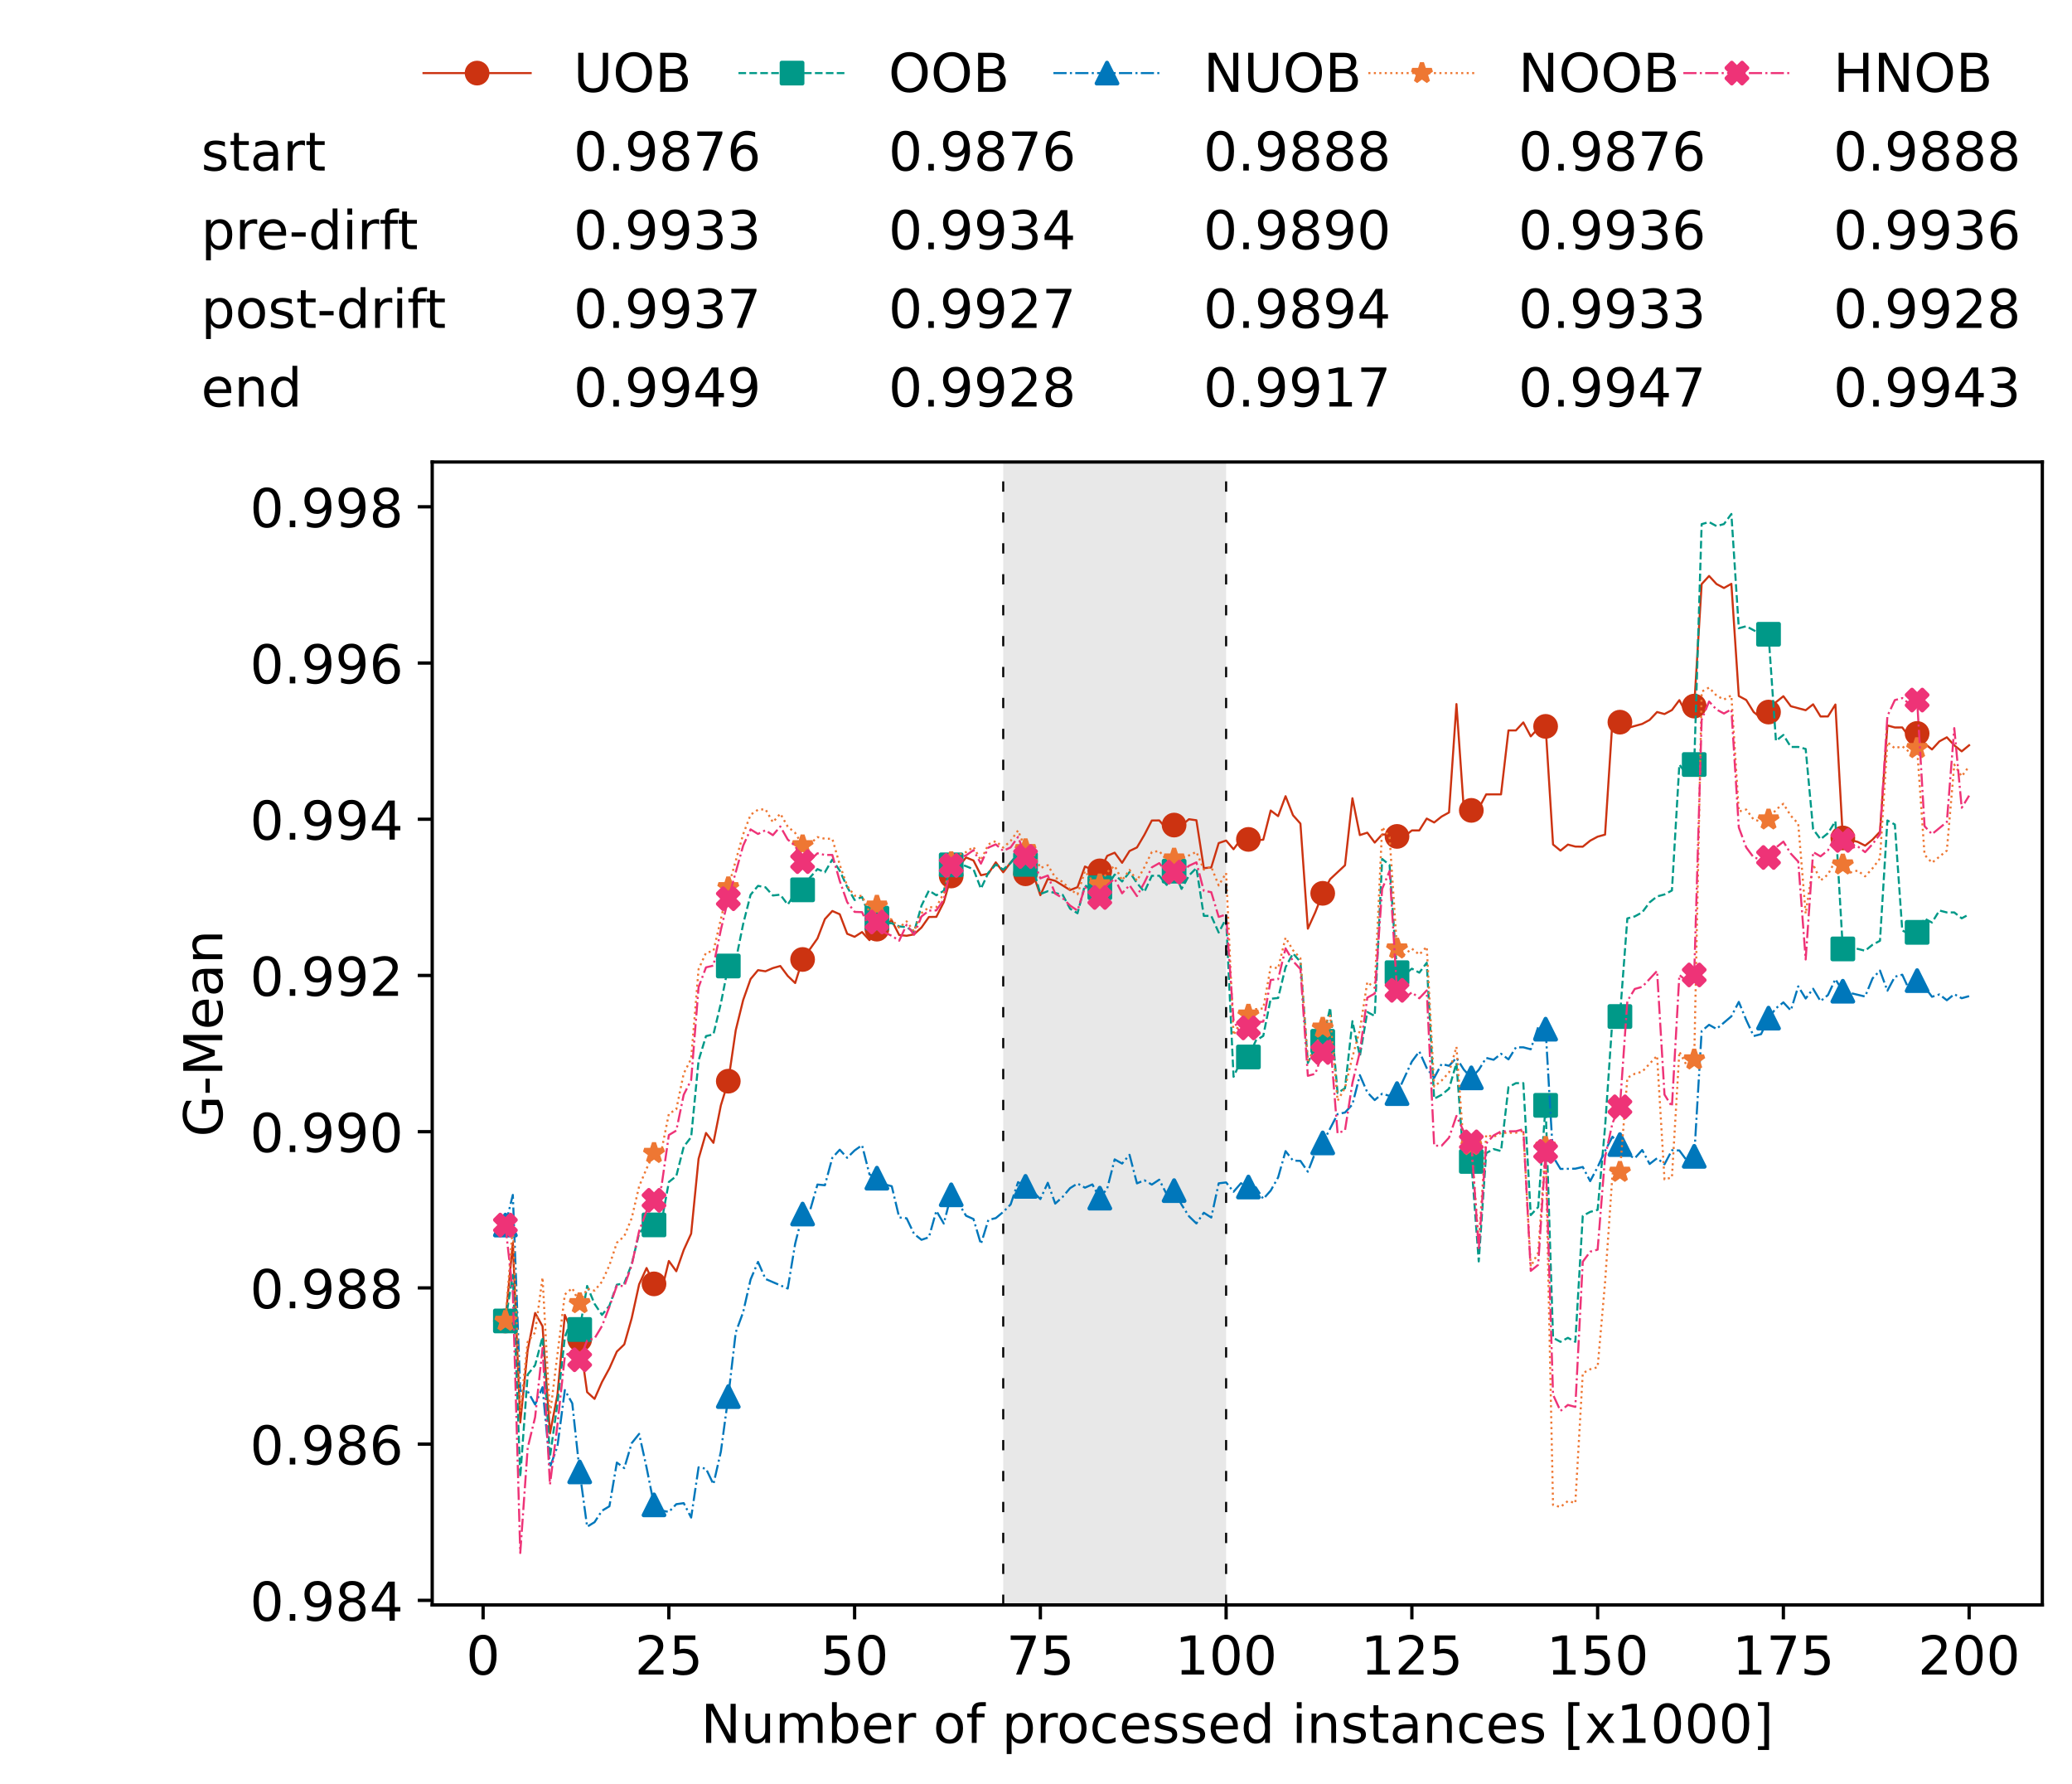 <?xml version="1.0" encoding="utf-8" standalone="no"?>
<!DOCTYPE svg PUBLIC "-//W3C//DTD SVG 1.1//EN"
  "http://www.w3.org/Graphics/SVG/1.1/DTD/svg11.dtd">
<!-- Created with matplotlib (https://matplotlib.org/) -->
<svg height="432.615pt" version="1.1" viewBox="0 0 502.65 432.615" width="502.65pt" xmlns="http://www.w3.org/2000/svg" xmlns:xlink="http://www.w3.org/1999/xlink">
 <defs>
  <style type="text/css">*{stroke-linecap:butt;stroke-linejoin:round;}</style>
 </defs>
 <g id="figure_1">
  <g id="patch_1">
   <path d="M 0 432.615 
L 502.65 432.615 
L 502.65 0 
L 0 0 
z
" style="fill:#ffffff;"/>
  </g>
  <g id="axes_1">
   <g id="patch_2">
    <path d="M 104.85 389.252 
L 495.45 389.252 
L 495.45 112.052 
L 104.85 112.052 
z
" style="fill:#ffffff;"/>
   </g>
   <g id="patch_3">
    <path clip-path="url(#p7aaa990a73)" d="M 297.446 389.252 
L 297.446 112.052 
L 243.372 112.052 
L 243.372 389.252 
z
" style="fill:#d3d3d3;opacity:0.5;"/>
   </g>
   <g id="matplotlib.axis_1">
    <g id="xtick_1">
     <g id="line2d_1">
      <defs>
       <path d="M 0 0 
L 0 3.5 
" id="mb037e99252" style="stroke:#000000;stroke-width:0.8;"/>
      </defs>
      <g>
       <use style="stroke:#000000;stroke-width:0.8;" x="117.197" xlink:href="#mb037e99252" y="389.252"/>
      </g>
     </g>
     <g id="text_1">
      <!-- 0 -->
      <g transform="translate(113.061 406.13)scale(0.13 -0.13)">
       <defs>
        <path d="M 31.781 66.406 
Q 24.172 66.406 20.328 58.906 
Q 16.5 51.422 16.5 36.375 
Q 16.5 21.391 20.328 13.891 
Q 24.172 6.391 31.781 6.391 
Q 39.453 6.391 43.281 13.891 
Q 47.125 21.391 47.125 36.375 
Q 47.125 51.422 43.281 58.906 
Q 39.453 66.406 31.781 66.406 
z
M 31.781 74.219 
Q 44.047 74.219 50.516 64.516 
Q 56.984 54.828 56.984 36.375 
Q 56.984 17.969 50.516 8.266 
Q 44.047 -1.422 31.781 -1.422 
Q 19.531 -1.422 13.062 8.266 
Q 6.594 17.969 6.594 36.375 
Q 6.594 54.828 13.062 64.516 
Q 19.531 74.219 31.781 74.219 
z
" id="DejaVuSans-48"/>
       </defs>
       <use xlink:href="#DejaVuSans-48"/>
      </g>
     </g>
    </g>
    <g id="xtick_2">
     <g id="line2d_2">
      <g>
       <use style="stroke:#000000;stroke-width:0.8;" x="162.259" xlink:href="#mb037e99252" y="389.252"/>
      </g>
     </g>
     <g id="text_2">
      <!-- 25 -->
      <g transform="translate(153.988 406.13)scale(0.13 -0.13)">
       <defs>
        <path d="M 19.188 8.297 
L 53.609 8.297 
L 53.609 0 
L 7.328 0 
L 7.328 8.297 
Q 12.938 14.109 22.625 23.891 
Q 32.328 33.688 34.812 36.531 
Q 39.547 41.844 41.422 45.531 
Q 43.312 49.219 43.312 52.781 
Q 43.312 58.594 39.234 62.25 
Q 35.156 65.922 28.609 65.922 
Q 23.969 65.922 18.812 64.312 
Q 13.672 62.703 7.812 59.422 
L 7.812 69.391 
Q 13.766 71.781 18.938 73 
Q 24.125 74.219 28.422 74.219 
Q 39.75 74.219 46.484 68.547 
Q 53.219 62.891 53.219 53.422 
Q 53.219 48.922 51.531 44.891 
Q 49.859 40.875 45.406 35.406 
Q 44.188 33.984 37.641 27.219 
Q 31.109 20.453 19.188 8.297 
z
" id="DejaVuSans-50"/>
        <path d="M 10.797 72.906 
L 49.516 72.906 
L 49.516 64.594 
L 19.828 64.594 
L 19.828 46.734 
Q 21.969 47.469 24.109 47.828 
Q 26.266 48.188 28.422 48.188 
Q 40.625 48.188 47.75 41.5 
Q 54.891 34.812 54.891 23.391 
Q 54.891 11.625 47.562 5.094 
Q 40.234 -1.422 26.906 -1.422 
Q 22.312 -1.422 17.547 -0.641 
Q 12.797 0.141 7.719 1.703 
L 7.719 11.625 
Q 12.109 9.234 16.797 8.062 
Q 21.484 6.891 26.703 6.891 
Q 35.156 6.891 40.078 11.328 
Q 45.016 15.766 45.016 23.391 
Q 45.016 31 40.078 35.438 
Q 35.156 39.891 26.703 39.891 
Q 22.75 39.891 18.812 39.016 
Q 14.891 38.141 10.797 36.281 
z
" id="DejaVuSans-53"/>
       </defs>
       <use xlink:href="#DejaVuSans-50"/>
       <use x="63.623" xlink:href="#DejaVuSans-53"/>
      </g>
     </g>
    </g>
    <g id="xtick_3">
     <g id="line2d_3">
      <g>
       <use style="stroke:#000000;stroke-width:0.8;" x="207.322" xlink:href="#mb037e99252" y="389.252"/>
      </g>
     </g>
     <g id="text_3">
      <!-- 50 -->
      <g transform="translate(199.05 406.13)scale(0.13 -0.13)">
       <use xlink:href="#DejaVuSans-53"/>
       <use x="63.623" xlink:href="#DejaVuSans-48"/>
      </g>
     </g>
    </g>
    <g id="xtick_4">
     <g id="line2d_4">
      <g>
       <use style="stroke:#000000;stroke-width:0.8;" x="252.384" xlink:href="#mb037e99252" y="389.252"/>
      </g>
     </g>
     <g id="text_4">
      <!-- 75 -->
      <g transform="translate(244.113 406.13)scale(0.13 -0.13)">
       <defs>
        <path d="M 8.203 72.906 
L 55.078 72.906 
L 55.078 68.703 
L 28.609 0 
L 18.312 0 
L 43.219 64.594 
L 8.203 64.594 
z
" id="DejaVuSans-55"/>
       </defs>
       <use xlink:href="#DejaVuSans-55"/>
       <use x="63.623" xlink:href="#DejaVuSans-53"/>
      </g>
     </g>
    </g>
    <g id="xtick_5">
     <g id="line2d_5">
      <g>
       <use style="stroke:#000000;stroke-width:0.8;" x="297.446" xlink:href="#mb037e99252" y="389.252"/>
      </g>
     </g>
     <g id="text_5">
      <!-- 100 -->
      <g transform="translate(285.039 406.13)scale(0.13 -0.13)">
       <defs>
        <path d="M 12.406 8.297 
L 28.516 8.297 
L 28.516 63.922 
L 10.984 60.406 
L 10.984 69.391 
L 28.422 72.906 
L 38.281 72.906 
L 38.281 8.297 
L 54.391 8.297 
L 54.391 0 
L 12.406 0 
z
" id="DejaVuSans-49"/>
       </defs>
       <use xlink:href="#DejaVuSans-49"/>
       <use x="63.623" xlink:href="#DejaVuSans-48"/>
       <use x="127.246" xlink:href="#DejaVuSans-48"/>
      </g>
     </g>
    </g>
    <g id="xtick_6">
     <g id="line2d_6">
      <g>
       <use style="stroke:#000000;stroke-width:0.8;" x="342.509" xlink:href="#mb037e99252" y="389.252"/>
      </g>
     </g>
     <g id="text_6">
      <!-- 125 -->
      <g transform="translate(330.102 406.13)scale(0.13 -0.13)">
       <use xlink:href="#DejaVuSans-49"/>
       <use x="63.623" xlink:href="#DejaVuSans-50"/>
       <use x="127.246" xlink:href="#DejaVuSans-53"/>
      </g>
     </g>
    </g>
    <g id="xtick_7">
     <g id="line2d_7">
      <g>
       <use style="stroke:#000000;stroke-width:0.8;" x="387.571" xlink:href="#mb037e99252" y="389.252"/>
      </g>
     </g>
     <g id="text_7">
      <!-- 150 -->
      <g transform="translate(375.164 406.13)scale(0.13 -0.13)">
       <use xlink:href="#DejaVuSans-49"/>
       <use x="63.623" xlink:href="#DejaVuSans-53"/>
       <use x="127.246" xlink:href="#DejaVuSans-48"/>
      </g>
     </g>
    </g>
    <g id="xtick_8">
     <g id="line2d_8">
      <g>
       <use style="stroke:#000000;stroke-width:0.8;" x="432.633" xlink:href="#mb037e99252" y="389.252"/>
      </g>
     </g>
     <g id="text_8">
      <!-- 175 -->
      <g transform="translate(420.226 406.13)scale(0.13 -0.13)">
       <use xlink:href="#DejaVuSans-49"/>
       <use x="63.623" xlink:href="#DejaVuSans-55"/>
       <use x="127.246" xlink:href="#DejaVuSans-53"/>
      </g>
     </g>
    </g>
    <g id="xtick_9">
     <g id="line2d_9">
      <g>
       <use style="stroke:#000000;stroke-width:0.8;" x="477.695" xlink:href="#mb037e99252" y="389.252"/>
      </g>
     </g>
     <g id="text_9">
      <!-- 200 -->
      <g transform="translate(465.289 406.13)scale(0.13 -0.13)">
       <use xlink:href="#DejaVuSans-50"/>
       <use x="63.623" xlink:href="#DejaVuSans-48"/>
       <use x="127.246" xlink:href="#DejaVuSans-48"/>
      </g>
     </g>
    </g>
    <g id="text_10">
     <!-- Number of processed instances [x1000] -->
     <g transform="translate(170.025 422.711)scale(0.13 -0.13)">
      <defs>
       <path d="M 9.812 72.906 
L 23.094 72.906 
L 55.422 11.922 
L 55.422 72.906 
L 64.984 72.906 
L 64.984 0 
L 51.703 0 
L 19.391 60.984 
L 19.391 0 
L 9.812 0 
z
" id="DejaVuSans-78"/>
       <path d="M 8.5 21.578 
L 8.5 54.688 
L 17.484 54.688 
L 17.484 21.922 
Q 17.484 14.156 20.5 10.266 
Q 23.531 6.391 29.594 6.391 
Q 36.859 6.391 41.078 11.031 
Q 45.312 15.672 45.312 23.688 
L 45.312 54.688 
L 54.297 54.688 
L 54.297 0 
L 45.312 0 
L 45.312 8.406 
Q 42.047 3.422 37.719 1 
Q 33.406 -1.422 27.688 -1.422 
Q 18.266 -1.422 13.375 4.438 
Q 8.5 10.297 8.5 21.578 
z
M 31.109 56 
z
" id="DejaVuSans-117"/>
       <path d="M 52 44.188 
Q 55.375 50.25 60.062 53.125 
Q 64.75 56 71.094 56 
Q 79.641 56 84.281 50.016 
Q 88.922 44.047 88.922 33.016 
L 88.922 0 
L 79.891 0 
L 79.891 32.719 
Q 79.891 40.578 77.094 44.375 
Q 74.312 48.188 68.609 48.188 
Q 61.625 48.188 57.562 43.547 
Q 53.516 38.922 53.516 30.906 
L 53.516 0 
L 44.484 0 
L 44.484 32.719 
Q 44.484 40.625 41.703 44.406 
Q 38.922 48.188 33.109 48.188 
Q 26.219 48.188 22.156 43.531 
Q 18.109 38.875 18.109 30.906 
L 18.109 0 
L 9.078 0 
L 9.078 54.688 
L 18.109 54.688 
L 18.109 46.188 
Q 21.188 51.219 25.484 53.609 
Q 29.781 56 35.688 56 
Q 41.656 56 45.828 52.969 
Q 50 49.953 52 44.188 
z
" id="DejaVuSans-109"/>
       <path d="M 48.688 27.297 
Q 48.688 37.203 44.609 42.844 
Q 40.531 48.484 33.406 48.484 
Q 26.266 48.484 22.188 42.844 
Q 18.109 37.203 18.109 27.297 
Q 18.109 17.391 22.188 11.75 
Q 26.266 6.109 33.406 6.109 
Q 40.531 6.109 44.609 11.75 
Q 48.688 17.391 48.688 27.297 
z
M 18.109 46.391 
Q 20.953 51.266 25.266 53.625 
Q 29.594 56 35.594 56 
Q 45.562 56 51.781 48.094 
Q 58.016 40.188 58.016 27.297 
Q 58.016 14.406 51.781 6.484 
Q 45.562 -1.422 35.594 -1.422 
Q 29.594 -1.422 25.266 0.953 
Q 20.953 3.328 18.109 8.203 
L 18.109 0 
L 9.078 0 
L 9.078 75.984 
L 18.109 75.984 
z
" id="DejaVuSans-98"/>
       <path d="M 56.203 29.594 
L 56.203 25.203 
L 14.891 25.203 
Q 15.484 15.922 20.484 11.062 
Q 25.484 6.203 34.422 6.203 
Q 39.594 6.203 44.453 7.469 
Q 49.312 8.734 54.109 11.281 
L 54.109 2.781 
Q 49.266 0.734 44.188 -0.344 
Q 39.109 -1.422 33.891 -1.422 
Q 20.797 -1.422 13.156 6.188 
Q 5.516 13.812 5.516 26.812 
Q 5.516 40.234 12.766 48.109 
Q 20.016 56 32.328 56 
Q 43.359 56 49.781 48.891 
Q 56.203 41.797 56.203 29.594 
z
M 47.219 32.234 
Q 47.125 39.594 43.094 43.984 
Q 39.062 48.391 32.422 48.391 
Q 24.906 48.391 20.391 44.141 
Q 15.875 39.891 15.188 32.172 
z
" id="DejaVuSans-101"/>
       <path d="M 41.109 46.297 
Q 39.594 47.172 37.812 47.578 
Q 36.031 48 33.891 48 
Q 26.266 48 22.188 43.047 
Q 18.109 38.094 18.109 28.812 
L 18.109 0 
L 9.078 0 
L 9.078 54.688 
L 18.109 54.688 
L 18.109 46.188 
Q 20.953 51.172 25.484 53.578 
Q 30.031 56 36.531 56 
Q 37.453 56 38.578 55.875 
Q 39.703 55.766 41.062 55.516 
z
" id="DejaVuSans-114"/>
       <path id="DejaVuSans-32"/>
       <path d="M 30.609 48.391 
Q 23.391 48.391 19.188 42.75 
Q 14.984 37.109 14.984 27.297 
Q 14.984 17.484 19.156 11.844 
Q 23.344 6.203 30.609 6.203 
Q 37.797 6.203 41.984 11.859 
Q 46.188 17.531 46.188 27.297 
Q 46.188 37.016 41.984 42.703 
Q 37.797 48.391 30.609 48.391 
z
M 30.609 56 
Q 42.328 56 49.016 48.375 
Q 55.719 40.766 55.719 27.297 
Q 55.719 13.875 49.016 6.219 
Q 42.328 -1.422 30.609 -1.422 
Q 18.844 -1.422 12.172 6.219 
Q 5.516 13.875 5.516 27.297 
Q 5.516 40.766 12.172 48.375 
Q 18.844 56 30.609 56 
z
" id="DejaVuSans-111"/>
       <path d="M 37.109 75.984 
L 37.109 68.5 
L 28.516 68.5 
Q 23.688 68.5 21.797 66.547 
Q 19.922 64.594 19.922 59.516 
L 19.922 54.688 
L 34.719 54.688 
L 34.719 47.703 
L 19.922 47.703 
L 19.922 0 
L 10.891 0 
L 10.891 47.703 
L 2.297 47.703 
L 2.297 54.688 
L 10.891 54.688 
L 10.891 58.5 
Q 10.891 67.625 15.141 71.797 
Q 19.391 75.984 28.609 75.984 
z
" id="DejaVuSans-102"/>
       <path d="M 18.109 8.203 
L 18.109 -20.797 
L 9.078 -20.797 
L 9.078 54.688 
L 18.109 54.688 
L 18.109 46.391 
Q 20.953 51.266 25.266 53.625 
Q 29.594 56 35.594 56 
Q 45.562 56 51.781 48.094 
Q 58.016 40.188 58.016 27.297 
Q 58.016 14.406 51.781 6.484 
Q 45.562 -1.422 35.594 -1.422 
Q 29.594 -1.422 25.266 0.953 
Q 20.953 3.328 18.109 8.203 
z
M 48.688 27.297 
Q 48.688 37.203 44.609 42.844 
Q 40.531 48.484 33.406 48.484 
Q 26.266 48.484 22.188 42.844 
Q 18.109 37.203 18.109 27.297 
Q 18.109 17.391 22.188 11.75 
Q 26.266 6.109 33.406 6.109 
Q 40.531 6.109 44.609 11.75 
Q 48.688 17.391 48.688 27.297 
z
" id="DejaVuSans-112"/>
       <path d="M 48.781 52.594 
L 48.781 44.188 
Q 44.969 46.297 41.141 47.344 
Q 37.312 48.391 33.406 48.391 
Q 24.656 48.391 19.812 42.844 
Q 14.984 37.312 14.984 27.297 
Q 14.984 17.281 19.812 11.734 
Q 24.656 6.203 33.406 6.203 
Q 37.312 6.203 41.141 7.25 
Q 44.969 8.297 48.781 10.406 
L 48.781 2.094 
Q 45.016 0.344 40.984 -0.531 
Q 36.969 -1.422 32.422 -1.422 
Q 20.062 -1.422 12.781 6.344 
Q 5.516 14.109 5.516 27.297 
Q 5.516 40.672 12.859 48.328 
Q 20.219 56 33.016 56 
Q 37.156 56 41.109 55.141 
Q 45.062 54.297 48.781 52.594 
z
" id="DejaVuSans-99"/>
       <path d="M 44.281 53.078 
L 44.281 44.578 
Q 40.484 46.531 36.375 47.5 
Q 32.281 48.484 27.875 48.484 
Q 21.188 48.484 17.844 46.438 
Q 14.5 44.391 14.5 40.281 
Q 14.5 37.156 16.891 35.375 
Q 19.281 33.594 26.516 31.984 
L 29.594 31.297 
Q 39.156 29.25 43.188 25.516 
Q 47.219 21.781 47.219 15.094 
Q 47.219 7.469 41.188 3.016 
Q 35.156 -1.422 24.609 -1.422 
Q 20.219 -1.422 15.453 -0.562 
Q 10.688 0.297 5.422 2 
L 5.422 11.281 
Q 10.406 8.688 15.234 7.391 
Q 20.062 6.109 24.812 6.109 
Q 31.156 6.109 34.562 8.281 
Q 37.984 10.453 37.984 14.406 
Q 37.984 18.062 35.516 20.016 
Q 33.062 21.969 24.703 23.781 
L 21.578 24.516 
Q 13.234 26.266 9.516 29.906 
Q 5.812 33.547 5.812 39.891 
Q 5.812 47.609 11.281 51.797 
Q 16.75 56 26.812 56 
Q 31.781 56 36.172 55.266 
Q 40.578 54.547 44.281 53.078 
z
" id="DejaVuSans-115"/>
       <path d="M 45.406 46.391 
L 45.406 75.984 
L 54.391 75.984 
L 54.391 0 
L 45.406 0 
L 45.406 8.203 
Q 42.578 3.328 38.25 0.953 
Q 33.938 -1.422 27.875 -1.422 
Q 17.969 -1.422 11.734 6.484 
Q 5.516 14.406 5.516 27.297 
Q 5.516 40.188 11.734 48.094 
Q 17.969 56 27.875 56 
Q 33.938 56 38.25 53.625 
Q 42.578 51.266 45.406 46.391 
z
M 14.797 27.297 
Q 14.797 17.391 18.875 11.75 
Q 22.953 6.109 30.078 6.109 
Q 37.203 6.109 41.297 11.75 
Q 45.406 17.391 45.406 27.297 
Q 45.406 37.203 41.297 42.844 
Q 37.203 48.484 30.078 48.484 
Q 22.953 48.484 18.875 42.844 
Q 14.797 37.203 14.797 27.297 
z
" id="DejaVuSans-100"/>
       <path d="M 9.422 54.688 
L 18.406 54.688 
L 18.406 0 
L 9.422 0 
z
M 9.422 75.984 
L 18.406 75.984 
L 18.406 64.594 
L 9.422 64.594 
z
" id="DejaVuSans-105"/>
       <path d="M 54.891 33.016 
L 54.891 0 
L 45.906 0 
L 45.906 32.719 
Q 45.906 40.484 42.875 44.328 
Q 39.844 48.188 33.797 48.188 
Q 26.516 48.188 22.312 43.547 
Q 18.109 38.922 18.109 30.906 
L 18.109 0 
L 9.078 0 
L 9.078 54.688 
L 18.109 54.688 
L 18.109 46.188 
Q 21.344 51.125 25.703 53.562 
Q 30.078 56 35.797 56 
Q 45.219 56 50.047 50.172 
Q 54.891 44.344 54.891 33.016 
z
" id="DejaVuSans-110"/>
       <path d="M 18.312 70.219 
L 18.312 54.688 
L 36.812 54.688 
L 36.812 47.703 
L 18.312 47.703 
L 18.312 18.016 
Q 18.312 11.328 20.141 9.422 
Q 21.969 7.516 27.594 7.516 
L 36.812 7.516 
L 36.812 0 
L 27.594 0 
Q 17.188 0 13.234 3.875 
Q 9.281 7.766 9.281 18.016 
L 9.281 47.703 
L 2.688 47.703 
L 2.688 54.688 
L 9.281 54.688 
L 9.281 70.219 
z
" id="DejaVuSans-116"/>
       <path d="M 34.281 27.484 
Q 23.391 27.484 19.188 25 
Q 14.984 22.516 14.984 16.5 
Q 14.984 11.719 18.141 8.906 
Q 21.297 6.109 26.703 6.109 
Q 34.188 6.109 38.703 11.406 
Q 43.219 16.703 43.219 25.484 
L 43.219 27.484 
z
M 52.203 31.203 
L 52.203 0 
L 43.219 0 
L 43.219 8.297 
Q 40.141 3.328 35.547 0.953 
Q 30.953 -1.422 24.312 -1.422 
Q 15.922 -1.422 10.953 3.297 
Q 6 8.016 6 15.922 
Q 6 25.141 12.172 29.828 
Q 18.359 34.516 30.609 34.516 
L 43.219 34.516 
L 43.219 35.406 
Q 43.219 41.609 39.141 45 
Q 35.062 48.391 27.688 48.391 
Q 23 48.391 18.547 47.266 
Q 14.109 46.141 10.016 43.891 
L 10.016 52.203 
Q 14.938 54.109 19.578 55.047 
Q 24.219 56 28.609 56 
Q 40.484 56 46.344 49.844 
Q 52.203 43.703 52.203 31.203 
z
" id="DejaVuSans-97"/>
       <path d="M 8.594 75.984 
L 29.297 75.984 
L 29.297 69 
L 17.578 69 
L 17.578 -6.203 
L 29.297 -6.203 
L 29.297 -13.188 
L 8.594 -13.188 
z
" id="DejaVuSans-91"/>
       <path d="M 54.891 54.688 
L 35.109 28.078 
L 55.906 0 
L 45.312 0 
L 29.391 21.484 
L 13.484 0 
L 2.875 0 
L 24.125 28.609 
L 4.688 54.688 
L 15.281 54.688 
L 29.781 35.203 
L 44.281 54.688 
z
" id="DejaVuSans-120"/>
       <path d="M 30.422 75.984 
L 30.422 -13.188 
L 9.719 -13.188 
L 9.719 -6.203 
L 21.391 -6.203 
L 21.391 69 
L 9.719 69 
L 9.719 75.984 
z
" id="DejaVuSans-93"/>
      </defs>
      <use xlink:href="#DejaVuSans-78"/>
      <use x="74.805" xlink:href="#DejaVuSans-117"/>
      <use x="138.184" xlink:href="#DejaVuSans-109"/>
      <use x="235.596" xlink:href="#DejaVuSans-98"/>
      <use x="299.072" xlink:href="#DejaVuSans-101"/>
      <use x="360.596" xlink:href="#DejaVuSans-114"/>
      <use x="401.709" xlink:href="#DejaVuSans-32"/>
      <use x="433.496" xlink:href="#DejaVuSans-111"/>
      <use x="494.678" xlink:href="#DejaVuSans-102"/>
      <use x="529.883" xlink:href="#DejaVuSans-32"/>
      <use x="561.67" xlink:href="#DejaVuSans-112"/>
      <use x="625.146" xlink:href="#DejaVuSans-114"/>
      <use x="664.01" xlink:href="#DejaVuSans-111"/>
      <use x="725.191" xlink:href="#DejaVuSans-99"/>
      <use x="780.172" xlink:href="#DejaVuSans-101"/>
      <use x="841.695" xlink:href="#DejaVuSans-115"/>
      <use x="893.795" xlink:href="#DejaVuSans-115"/>
      <use x="945.895" xlink:href="#DejaVuSans-101"/>
      <use x="1007.418" xlink:href="#DejaVuSans-100"/>
      <use x="1070.895" xlink:href="#DejaVuSans-32"/>
      <use x="1102.682" xlink:href="#DejaVuSans-105"/>
      <use x="1130.465" xlink:href="#DejaVuSans-110"/>
      <use x="1193.844" xlink:href="#DejaVuSans-115"/>
      <use x="1245.943" xlink:href="#DejaVuSans-116"/>
      <use x="1285.152" xlink:href="#DejaVuSans-97"/>
      <use x="1346.432" xlink:href="#DejaVuSans-110"/>
      <use x="1409.811" xlink:href="#DejaVuSans-99"/>
      <use x="1464.791" xlink:href="#DejaVuSans-101"/>
      <use x="1526.314" xlink:href="#DejaVuSans-115"/>
      <use x="1578.414" xlink:href="#DejaVuSans-32"/>
      <use x="1610.201" xlink:href="#DejaVuSans-91"/>
      <use x="1649.215" xlink:href="#DejaVuSans-120"/>
      <use x="1708.395" xlink:href="#DejaVuSans-49"/>
      <use x="1772.018" xlink:href="#DejaVuSans-48"/>
      <use x="1835.641" xlink:href="#DejaVuSans-48"/>
      <use x="1899.264" xlink:href="#DejaVuSans-48"/>
      <use x="1962.887" xlink:href="#DejaVuSans-93"/>
     </g>
    </g>
   </g>
   <g id="matplotlib.axis_2">
    <g id="ytick_1">
     <g id="line2d_10">
      <defs>
       <path d="M 0 0 
L -3.5 0 
" id="mcc365bfe15" style="stroke:#000000;stroke-width:0.8;"/>
      </defs>
      <g>
       <use style="stroke:#000000;stroke-width:0.8;" x="104.85" xlink:href="#mcc365bfe15" y="388.136"/>
      </g>
     </g>
     <g id="text_11">
      <!-- 0.984 -->
      <g transform="translate(60.633 393.075)scale(0.13 -0.13)">
       <defs>
        <path d="M 10.688 12.406 
L 21 12.406 
L 21 0 
L 10.688 0 
z
" id="DejaVuSans-46"/>
        <path d="M 10.984 1.516 
L 10.984 10.5 
Q 14.703 8.734 18.5 7.812 
Q 22.312 6.891 25.984 6.891 
Q 35.75 6.891 40.891 13.453 
Q 46.047 20.016 46.781 33.406 
Q 43.953 29.203 39.594 26.953 
Q 35.25 24.703 29.984 24.703 
Q 19.047 24.703 12.672 31.312 
Q 6.297 37.938 6.297 49.422 
Q 6.297 60.641 12.938 67.422 
Q 19.578 74.219 30.609 74.219 
Q 43.266 74.219 49.922 64.516 
Q 56.594 54.828 56.594 36.375 
Q 56.594 19.141 48.406 8.859 
Q 40.234 -1.422 26.422 -1.422 
Q 22.703 -1.422 18.891 -0.688 
Q 15.094 0.047 10.984 1.516 
z
M 30.609 32.422 
Q 37.25 32.422 41.125 36.953 
Q 45.016 41.5 45.016 49.422 
Q 45.016 57.281 41.125 61.844 
Q 37.25 66.406 30.609 66.406 
Q 23.969 66.406 20.094 61.844 
Q 16.219 57.281 16.219 49.422 
Q 16.219 41.5 20.094 36.953 
Q 23.969 32.422 30.609 32.422 
z
" id="DejaVuSans-57"/>
        <path d="M 31.781 34.625 
Q 24.75 34.625 20.719 30.859 
Q 16.703 27.094 16.703 20.516 
Q 16.703 13.922 20.719 10.156 
Q 24.75 6.391 31.781 6.391 
Q 38.812 6.391 42.859 10.172 
Q 46.922 13.969 46.922 20.516 
Q 46.922 27.094 42.891 30.859 
Q 38.875 34.625 31.781 34.625 
z
M 21.922 38.812 
Q 15.578 40.375 12.031 44.719 
Q 8.5 49.078 8.5 55.328 
Q 8.5 64.062 14.719 69.141 
Q 20.953 74.219 31.781 74.219 
Q 42.672 74.219 48.875 69.141 
Q 55.078 64.062 55.078 55.328 
Q 55.078 49.078 51.531 44.719 
Q 48 40.375 41.703 38.812 
Q 48.828 37.156 52.797 32.312 
Q 56.781 27.484 56.781 20.516 
Q 56.781 9.906 50.312 4.234 
Q 43.844 -1.422 31.781 -1.422 
Q 19.734 -1.422 13.25 4.234 
Q 6.781 9.906 6.781 20.516 
Q 6.781 27.484 10.781 32.312 
Q 14.797 37.156 21.922 38.812 
z
M 18.312 54.391 
Q 18.312 48.734 21.844 45.562 
Q 25.391 42.391 31.781 42.391 
Q 38.141 42.391 41.719 45.562 
Q 45.312 48.734 45.312 54.391 
Q 45.312 60.062 41.719 63.234 
Q 38.141 66.406 31.781 66.406 
Q 25.391 66.406 21.844 63.234 
Q 18.312 60.062 18.312 54.391 
z
" id="DejaVuSans-56"/>
        <path d="M 37.797 64.312 
L 12.891 25.391 
L 37.797 25.391 
z
M 35.203 72.906 
L 47.609 72.906 
L 47.609 25.391 
L 58.016 25.391 
L 58.016 17.188 
L 47.609 17.188 
L 47.609 0 
L 37.797 0 
L 37.797 17.188 
L 4.891 17.188 
L 4.891 26.703 
z
" id="DejaVuSans-52"/>
       </defs>
       <use xlink:href="#DejaVuSans-48"/>
       <use x="63.623" xlink:href="#DejaVuSans-46"/>
       <use x="95.41" xlink:href="#DejaVuSans-57"/>
       <use x="159.033" xlink:href="#DejaVuSans-56"/>
       <use x="222.656" xlink:href="#DejaVuSans-52"/>
      </g>
     </g>
    </g>
    <g id="ytick_2">
     <g id="line2d_11">
      <g>
       <use style="stroke:#000000;stroke-width:0.8;" x="104.85" xlink:href="#mcc365bfe15" y="350.248"/>
      </g>
     </g>
     <g id="text_12">
      <!-- 0.986 -->
      <g transform="translate(60.633 355.187)scale(0.13 -0.13)">
       <defs>
        <path d="M 33.016 40.375 
Q 26.375 40.375 22.484 35.828 
Q 18.609 31.297 18.609 23.391 
Q 18.609 15.531 22.484 10.953 
Q 26.375 6.391 33.016 6.391 
Q 39.656 6.391 43.531 10.953 
Q 47.406 15.531 47.406 23.391 
Q 47.406 31.297 43.531 35.828 
Q 39.656 40.375 33.016 40.375 
z
M 52.594 71.297 
L 52.594 62.312 
Q 48.875 64.062 45.094 64.984 
Q 41.312 65.922 37.594 65.922 
Q 27.828 65.922 22.672 59.328 
Q 17.531 52.734 16.797 39.406 
Q 19.672 43.656 24.016 45.922 
Q 28.375 48.188 33.594 48.188 
Q 44.578 48.188 50.953 41.516 
Q 57.328 34.859 57.328 23.391 
Q 57.328 12.156 50.688 5.359 
Q 44.047 -1.422 33.016 -1.422 
Q 20.359 -1.422 13.672 8.266 
Q 6.984 17.969 6.984 36.375 
Q 6.984 53.656 15.188 63.938 
Q 23.391 74.219 37.203 74.219 
Q 40.922 74.219 44.703 73.484 
Q 48.484 72.75 52.594 71.297 
z
" id="DejaVuSans-54"/>
       </defs>
       <use xlink:href="#DejaVuSans-48"/>
       <use x="63.623" xlink:href="#DejaVuSans-46"/>
       <use x="95.41" xlink:href="#DejaVuSans-57"/>
       <use x="159.033" xlink:href="#DejaVuSans-56"/>
       <use x="222.656" xlink:href="#DejaVuSans-54"/>
      </g>
     </g>
    </g>
    <g id="ytick_3">
     <g id="line2d_12">
      <g>
       <use style="stroke:#000000;stroke-width:0.8;" x="104.85" xlink:href="#mcc365bfe15" y="312.36"/>
      </g>
     </g>
     <g id="text_13">
      <!-- 0.988 -->
      <g transform="translate(60.633 317.299)scale(0.13 -0.13)">
       <use xlink:href="#DejaVuSans-48"/>
       <use x="63.623" xlink:href="#DejaVuSans-46"/>
       <use x="95.41" xlink:href="#DejaVuSans-57"/>
       <use x="159.033" xlink:href="#DejaVuSans-56"/>
       <use x="222.656" xlink:href="#DejaVuSans-56"/>
      </g>
     </g>
    </g>
    <g id="ytick_4">
     <g id="line2d_13">
      <g>
       <use style="stroke:#000000;stroke-width:0.8;" x="104.85" xlink:href="#mcc365bfe15" y="274.471"/>
      </g>
     </g>
     <g id="text_14">
      <!-- 0.990 -->
      <g transform="translate(60.633 279.41)scale(0.13 -0.13)">
       <use xlink:href="#DejaVuSans-48"/>
       <use x="63.623" xlink:href="#DejaVuSans-46"/>
       <use x="95.41" xlink:href="#DejaVuSans-57"/>
       <use x="159.033" xlink:href="#DejaVuSans-57"/>
       <use x="222.656" xlink:href="#DejaVuSans-48"/>
      </g>
     </g>
    </g>
    <g id="ytick_5">
     <g id="line2d_14">
      <g>
       <use style="stroke:#000000;stroke-width:0.8;" x="104.85" xlink:href="#mcc365bfe15" y="236.583"/>
      </g>
     </g>
     <g id="text_15">
      <!-- 0.992 -->
      <g transform="translate(60.633 241.522)scale(0.13 -0.13)">
       <use xlink:href="#DejaVuSans-48"/>
       <use x="63.623" xlink:href="#DejaVuSans-46"/>
       <use x="95.41" xlink:href="#DejaVuSans-57"/>
       <use x="159.033" xlink:href="#DejaVuSans-57"/>
       <use x="222.656" xlink:href="#DejaVuSans-50"/>
      </g>
     </g>
    </g>
    <g id="ytick_6">
     <g id="line2d_15">
      <g>
       <use style="stroke:#000000;stroke-width:0.8;" x="104.85" xlink:href="#mcc365bfe15" y="198.695"/>
      </g>
     </g>
     <g id="text_16">
      <!-- 0.994 -->
      <g transform="translate(60.633 203.634)scale(0.13 -0.13)">
       <use xlink:href="#DejaVuSans-48"/>
       <use x="63.623" xlink:href="#DejaVuSans-46"/>
       <use x="95.41" xlink:href="#DejaVuSans-57"/>
       <use x="159.033" xlink:href="#DejaVuSans-57"/>
       <use x="222.656" xlink:href="#DejaVuSans-52"/>
      </g>
     </g>
    </g>
    <g id="ytick_7">
     <g id="line2d_16">
      <g>
       <use style="stroke:#000000;stroke-width:0.8;" x="104.85" xlink:href="#mcc365bfe15" y="160.807"/>
      </g>
     </g>
     <g id="text_17">
      <!-- 0.996 -->
      <g transform="translate(60.633 165.746)scale(0.13 -0.13)">
       <use xlink:href="#DejaVuSans-48"/>
       <use x="63.623" xlink:href="#DejaVuSans-46"/>
       <use x="95.41" xlink:href="#DejaVuSans-57"/>
       <use x="159.033" xlink:href="#DejaVuSans-57"/>
       <use x="222.656" xlink:href="#DejaVuSans-54"/>
      </g>
     </g>
    </g>
    <g id="ytick_8">
     <g id="line2d_17">
      <g>
       <use style="stroke:#000000;stroke-width:0.8;" x="104.85" xlink:href="#mcc365bfe15" y="122.918"/>
      </g>
     </g>
     <g id="text_18">
      <!-- 0.998 -->
      <g transform="translate(60.633 127.857)scale(0.13 -0.13)">
       <use xlink:href="#DejaVuSans-48"/>
       <use x="63.623" xlink:href="#DejaVuSans-46"/>
       <use x="95.41" xlink:href="#DejaVuSans-57"/>
       <use x="159.033" xlink:href="#DejaVuSans-57"/>
       <use x="222.656" xlink:href="#DejaVuSans-56"/>
      </g>
     </g>
    </g>
    <g id="text_19">
     <!-- G-Mean -->
     <g transform="translate(53.93 275.744)rotate(-90)scale(0.13 -0.13)">
      <defs>
       <path d="M 59.516 10.406 
L 59.516 29.984 
L 43.406 29.984 
L 43.406 38.094 
L 69.281 38.094 
L 69.281 6.781 
Q 63.578 2.734 56.688 0.656 
Q 49.812 -1.422 42 -1.422 
Q 24.906 -1.422 15.25 8.562 
Q 5.609 18.562 5.609 36.375 
Q 5.609 54.25 15.25 64.234 
Q 24.906 74.219 42 74.219 
Q 49.125 74.219 55.547 72.453 
Q 61.969 70.703 67.391 67.281 
L 67.391 56.781 
Q 61.922 61.422 55.766 63.766 
Q 49.609 66.109 42.828 66.109 
Q 29.438 66.109 22.719 58.641 
Q 16.016 51.172 16.016 36.375 
Q 16.016 21.625 22.719 14.156 
Q 29.438 6.688 42.828 6.688 
Q 48.047 6.688 52.141 7.594 
Q 56.25 8.5 59.516 10.406 
z
" id="DejaVuSans-71"/>
       <path d="M 4.891 31.391 
L 31.203 31.391 
L 31.203 23.391 
L 4.891 23.391 
z
" id="DejaVuSans-45"/>
       <path d="M 9.812 72.906 
L 24.516 72.906 
L 43.109 23.297 
L 61.812 72.906 
L 76.516 72.906 
L 76.516 0 
L 66.891 0 
L 66.891 64.016 
L 48.094 14.016 
L 38.188 14.016 
L 19.391 64.016 
L 19.391 0 
L 9.812 0 
z
" id="DejaVuSans-77"/>
      </defs>
      <use xlink:href="#DejaVuSans-71"/>
      <use x="77.49" xlink:href="#DejaVuSans-45"/>
      <use x="113.574" xlink:href="#DejaVuSans-77"/>
      <use x="199.854" xlink:href="#DejaVuSans-101"/>
      <use x="261.377" xlink:href="#DejaVuSans-97"/>
      <use x="322.656" xlink:href="#DejaVuSans-110"/>
     </g>
    </g>
   </g>
   <g id="line2d_18"/>
   <g id="line2d_19"/>
   <g id="line2d_20"/>
   <g id="line2d_21"/>
   <g id="line2d_22"/>
   <g id="line2d_23">
    <path clip-path="url(#p7aaa990a73)" d="M 122.605 320.376 
L 124.407 301.428 
L 126.21 345.004 
L 128.012 327.411 
L 129.815 318.444 
L 131.617 321.667 
L 133.419 347.653 
L 135.222 338.362 
L 137.024 318.916 
L 138.827 323.165 
L 140.629 324.898 
L 142.432 337.639 
L 144.234 339.279 
L 146.037 335.182 
L 147.839 331.87 
L 149.642 327.806 
L 151.444 326.063 
L 153.247 319.704 
L 155.049 311.494 
L 156.852 307.541 
L 158.654 311.385 
L 160.457 313.203 
L 162.259 305.827 
L 164.062 308.319 
L 165.864 303.168 
L 167.667 299.204 
L 169.469 281.039 
L 171.272 274.781 
L 173.074 277.177 
L 174.877 268.082 
L 176.679 262.225 
L 178.482 249.88 
L 180.284 242.548 
L 182.087 237.446 
L 183.889 235.29 
L 185.692 235.572 
L 187.494 234.793 
L 189.297 234.285 
L 191.099 236.697 
L 192.902 238.419 
L 194.704 232.704 
L 198.309 227.613 
L 200.112 222.912 
L 201.914 220.946 
L 203.717 221.737 
L 205.519 226.472 
L 207.322 227.208 
L 209.124 226.054 
L 210.927 228.012 
L 212.729 225.349 
L 214.532 224.37 
L 216.334 223.239 
L 218.137 226.783 
L 219.939 226.957 
L 221.742 226.609 
L 223.544 224.952 
L 225.347 222.402 
L 227.149 222.366 
L 228.952 218.807 
L 230.754 212.46 
L 234.359 207.96 
L 236.162 208.7 
L 237.964 212.276 
L 239.767 211.894 
L 241.569 209.144 
L 243.372 211.563 
L 245.174 209.173 
L 246.976 207.353 
L 248.779 211.927 
L 250.581 211.867 
L 252.384 217.117 
L 254.186 213.16 
L 255.989 213.626 
L 259.594 215.874 
L 261.396 215.17 
L 263.199 210.163 
L 265.001 210.942 
L 266.804 211.213 
L 268.606 207.57 
L 270.409 206.807 
L 272.211 209.26 
L 274.014 206.395 
L 275.816 205.534 
L 277.619 202.476 
L 279.421 199 
L 281.224 198.978 
L 283.026 201.024 
L 284.829 200.108 
L 286.631 200.182 
L 288.434 198.687 
L 290.236 198.938 
L 292.039 210.563 
L 293.841 210.388 
L 295.644 204.475 
L 297.446 203.863 
L 299.249 205.972 
L 301.051 203.511 
L 302.854 203.584 
L 304.656 203.818 
L 306.459 203.651 
L 308.261 196.579 
L 310.064 197.938 
L 311.866 193.105 
L 313.669 197.72 
L 315.471 199.748 
L 317.274 225.236 
L 319.076 221.258 
L 320.879 216.661 
L 322.681 213.228 
L 326.286 209.864 
L 328.089 193.601 
L 329.891 202.533 
L 331.694 201.953 
L 333.496 204.353 
L 335.299 202.387 
L 337.101 202.403 
L 338.904 202.86 
L 340.706 202.867 
L 342.509 201.407 
L 344.311 201.407 
L 346.114 198.529 
L 347.916 199.478 
L 349.719 198.044 
L 351.521 197.049 
L 353.324 170.761 
L 355.126 196.537 
L 356.928 196.544 
L 358.731 196.065 
L 360.533 192.67 
L 364.138 192.661 
L 365.941 177.156 
L 367.743 177.156 
L 369.546 175.213 
L 371.348 178.595 
L 373.151 176.652 
L 374.953 176.172 
L 376.756 204.818 
L 378.558 206.3 
L 380.361 204.845 
L 382.163 205.321 
L 383.966 205.352 
L 385.768 203.892 
L 387.571 202.923 
L 389.373 202.425 
L 391.176 174.683 
L 392.978 175.15 
L 394.781 176.58 
L 398.386 175.578 
L 400.188 174.603 
L 401.991 172.689 
L 403.793 173.18 
L 405.596 172.213 
L 407.398 169.81 
L 409.201 173.201 
L 411.003 171.254 
L 412.806 141.658 
L 414.608 139.691 
L 416.411 141.644 
L 418.213 142.607 
L 420.016 141.597 
L 421.818 168.808 
L 423.621 169.777 
L 425.423 172.69 
L 427.226 174.146 
L 429.028 172.698 
L 430.831 170.298 
L 432.633 168.857 
L 434.436 171.28 
L 438.041 172.253 
L 439.843 170.821 
L 441.646 173.771 
L 443.448 173.764 
L 445.251 170.871 
L 447.053 203.229 
L 450.658 204.177 
L 452.461 205.093 
L 454.263 203.634 
L 456.066 201.721 
L 457.868 175.94 
L 459.671 176.438 
L 461.473 176.433 
L 463.276 178.869 
L 465.078 177.884 
L 466.881 180.312 
L 468.683 181.767 
L 470.485 179.804 
L 472.288 178.821 
L 474.09 180.768 
L 475.893 182.227 
L 477.695 180.754 
L 477.695 180.754 
" style="fill:none;stroke:#cc3311;stroke-linecap:square;stroke-width:0.5;"/>
    <defs>
     <path d="M 0 2.5 
C 0.663 2.5 1.299 2.237 1.768 1.768 
C 2.237 1.299 2.5 0.663 2.5 0 
C 2.5 -0.663 2.237 -1.299 1.768 -1.768 
C 1.299 -2.237 0.663 -2.5 0 -2.5 
C -0.663 -2.5 -1.299 -2.237 -1.768 -1.768 
C -2.237 -1.299 -2.5 -0.663 -2.5 0 
C -2.5 0.663 -2.237 1.299 -1.768 1.768 
C -1.299 2.237 -0.663 2.5 0 2.5 
z
" id="me0ad5bb35e" style="stroke:#cc3311;"/>
    </defs>
    <g clip-path="url(#p7aaa990a73)">
     <use style="fill:#cc3311;stroke:#cc3311;" x="122.605" xlink:href="#me0ad5bb35e" y="320.376"/>
     <use style="fill:#cc3311;stroke:#cc3311;" x="140.629" xlink:href="#me0ad5bb35e" y="324.898"/>
     <use style="fill:#cc3311;stroke:#cc3311;" x="158.654" xlink:href="#me0ad5bb35e" y="311.385"/>
     <use style="fill:#cc3311;stroke:#cc3311;" x="176.679" xlink:href="#me0ad5bb35e" y="262.225"/>
     <use style="fill:#cc3311;stroke:#cc3311;" x="194.704" xlink:href="#me0ad5bb35e" y="232.704"/>
     <use style="fill:#cc3311;stroke:#cc3311;" x="212.729" xlink:href="#me0ad5bb35e" y="225.349"/>
     <use style="fill:#cc3311;stroke:#cc3311;" x="230.754" xlink:href="#me0ad5bb35e" y="212.46"/>
     <use style="fill:#cc3311;stroke:#cc3311;" x="248.779" xlink:href="#me0ad5bb35e" y="211.927"/>
     <use style="fill:#cc3311;stroke:#cc3311;" x="266.804" xlink:href="#me0ad5bb35e" y="211.213"/>
     <use style="fill:#cc3311;stroke:#cc3311;" x="284.829" xlink:href="#me0ad5bb35e" y="200.108"/>
     <use style="fill:#cc3311;stroke:#cc3311;" x="302.854" xlink:href="#me0ad5bb35e" y="203.584"/>
     <use style="fill:#cc3311;stroke:#cc3311;" x="320.879" xlink:href="#me0ad5bb35e" y="216.661"/>
     <use style="fill:#cc3311;stroke:#cc3311;" x="338.904" xlink:href="#me0ad5bb35e" y="202.86"/>
     <use style="fill:#cc3311;stroke:#cc3311;" x="356.928" xlink:href="#me0ad5bb35e" y="196.544"/>
     <use style="fill:#cc3311;stroke:#cc3311;" x="374.953" xlink:href="#me0ad5bb35e" y="176.172"/>
     <use style="fill:#cc3311;stroke:#cc3311;" x="392.978" xlink:href="#me0ad5bb35e" y="175.15"/>
     <use style="fill:#cc3311;stroke:#cc3311;" x="411.003" xlink:href="#me0ad5bb35e" y="171.254"/>
     <use style="fill:#cc3311;stroke:#cc3311;" x="429.028" xlink:href="#me0ad5bb35e" y="172.698"/>
     <use style="fill:#cc3311;stroke:#cc3311;" x="447.053" xlink:href="#me0ad5bb35e" y="203.229"/>
     <use style="fill:#cc3311;stroke:#cc3311;" x="465.078" xlink:href="#me0ad5bb35e" y="177.884"/>
    </g>
   </g>
   <g id="line2d_24"/>
   <g id="line2d_25"/>
   <g id="line2d_26"/>
   <g id="line2d_27"/>
   <g id="line2d_28">
    <path clip-path="url(#p7aaa990a73)" d="M 122.605 320.376 
L 124.407 309.202 
L 126.21 358.186 
L 128.012 333.366 
L 129.815 331.111 
L 131.617 324.286 
L 133.419 353.302 
L 135.222 340.475 
L 137.024 324.362 
L 138.827 319.389 
L 140.629 322.444 
L 142.432 311.888 
L 144.234 316.226 
L 146.037 318.906 
L 147.839 316.68 
L 149.642 311.578 
L 151.444 311.254 
L 153.247 306.617 
L 155.049 299.096 
L 156.852 297.003 
L 158.654 297.081 
L 160.457 296.502 
L 162.259 286.671 
L 164.062 285.246 
L 165.864 278.12 
L 167.667 275.785 
L 169.469 257.208 
L 171.272 251.292 
L 173.074 250.864 
L 174.877 243.362 
L 176.679 234.284 
L 178.482 233.033 
L 180.284 224.096 
L 182.087 217.008 
L 183.889 214.853 
L 185.692 215.194 
L 187.494 217.185 
L 189.297 216.991 
L 191.099 219.403 
L 192.902 216.616 
L 194.704 215.814 
L 196.507 212.817 
L 198.309 210.787 
L 200.112 211.552 
L 201.914 208.449 
L 203.717 211.17 
L 205.519 215.126 
L 207.322 218.28 
L 209.124 217.544 
L 210.927 222.248 
L 212.729 222.669 
L 214.532 223.909 
L 216.334 223.916 
L 218.137 224.684 
L 219.939 224.858 
L 221.742 226.041 
L 223.544 219.656 
L 225.347 215.985 
L 227.149 217.135 
L 228.952 216.052 
L 230.754 209.751 
L 232.557 209.461 
L 234.359 210.085 
L 236.162 210.829 
L 237.964 215.542 
L 239.767 211.657 
L 241.569 209.69 
L 243.372 210.904 
L 245.174 209.314 
L 246.976 206.758 
L 248.779 209.635 
L 250.581 210.365 
L 252.384 216.835 
L 254.186 216.149 
L 257.791 217.026 
L 259.594 220.39 
L 261.396 221.496 
L 263.199 214.652 
L 265.001 216.224 
L 266.804 215.302 
L 268.606 214.893 
L 270.409 212.106 
L 272.211 213.792 
L 274.014 211.507 
L 275.816 214.15 
L 277.619 216.313 
L 279.421 212.414 
L 281.224 212.391 
L 283.026 214.629 
L 284.829 211.284 
L 286.631 215.595 
L 288.434 212.356 
L 290.236 210.505 
L 292.039 222.13 
L 293.841 222.132 
L 295.644 226.174 
L 297.446 222.773 
L 299.249 261.163 
L 301.051 257.255 
L 302.854 256.354 
L 304.656 252.387 
L 306.459 251.248 
L 308.261 242.237 
L 310.064 242.048 
L 311.866 234.581 
L 313.669 231.248 
L 315.471 233.276 
L 317.274 257.818 
L 319.076 253.895 
L 320.879 252.536 
L 322.681 244.382 
L 324.484 265.098 
L 326.286 263.935 
L 328.089 247.673 
L 329.891 256.147 
L 331.694 245.447 
L 333.496 246.403 
L 335.299 208.327 
L 337.101 209.788 
L 338.904 235.903 
L 340.706 236.392 
L 342.509 234.934 
L 344.311 235.904 
L 346.114 233.506 
L 347.916 266.48 
L 349.719 265.527 
L 351.521 264.048 
L 353.324 257.804 
L 355.126 282.649 
L 356.928 281.681 
L 358.731 305.943 
L 360.533 279.673 
L 362.336 278.688 
L 364.138 279.173 
L 365.941 263.664 
L 367.743 262.702 
L 369.546 262.698 
L 371.348 294.7 
L 373.151 292.757 
L 374.953 268.078 
L 376.756 324.453 
L 378.558 325.44 
L 380.361 324.471 
L 382.163 325.436 
L 383.966 294.895 
L 385.768 293.923 
L 387.571 293.438 
L 389.373 273.359 
L 391.176 247.036 
L 392.978 246.542 
L 394.781 222.752 
L 396.583 222.256 
L 398.386 221.274 
L 400.188 218.848 
L 401.991 217.412 
L 403.793 216.937 
L 405.596 215.971 
L 407.398 185.431 
L 409.201 187.853 
L 411.003 185.422 
L 412.806 127.121 
L 414.608 126.618 
L 416.411 127.595 
L 418.213 127.103 
L 420.016 124.652 
L 421.818 152.37 
L 423.621 151.886 
L 427.226 153.828 
L 429.028 153.832 
L 430.831 179.698 
L 432.633 178.253 
L 434.436 181.159 
L 436.238 181.159 
L 438.041 181.647 
L 439.843 201.089 
L 441.646 203.543 
L 443.448 202.083 
L 445.251 199.189 
L 447.053 230.144 
L 448.856 230.622 
L 450.658 230.133 
L 452.461 230.585 
L 454.263 229.13 
L 456.066 228.176 
L 457.868 198.989 
L 459.671 199.968 
L 461.473 225.649 
L 463.276 226.624 
L 465.078 226.13 
L 466.881 222.779 
L 468.683 223.748 
L 470.485 220.831 
L 472.288 221.297 
L 474.09 221.297 
L 475.893 222.725 
L 477.695 221.743 
L 477.695 221.743 
" style="fill:none;stroke:#009988;stroke-dasharray:1.85,0.8;stroke-dashoffset:0;stroke-width:0.5;"/>
    <defs>
     <path d="M -2.5 2.5 
L 2.5 2.5 
L 2.5 -2.5 
L -2.5 -2.5 
z
" id="m7544557590" style="stroke:#009988;stroke-linejoin:miter;"/>
    </defs>
    <g clip-path="url(#p7aaa990a73)">
     <use style="fill:#009988;stroke:#009988;stroke-linejoin:miter;" x="122.605" xlink:href="#m7544557590" y="320.376"/>
     <use style="fill:#009988;stroke:#009988;stroke-linejoin:miter;" x="140.629" xlink:href="#m7544557590" y="322.444"/>
     <use style="fill:#009988;stroke:#009988;stroke-linejoin:miter;" x="158.654" xlink:href="#m7544557590" y="297.081"/>
     <use style="fill:#009988;stroke:#009988;stroke-linejoin:miter;" x="176.679" xlink:href="#m7544557590" y="234.284"/>
     <use style="fill:#009988;stroke:#009988;stroke-linejoin:miter;" x="194.704" xlink:href="#m7544557590" y="215.814"/>
     <use style="fill:#009988;stroke:#009988;stroke-linejoin:miter;" x="212.729" xlink:href="#m7544557590" y="222.669"/>
     <use style="fill:#009988;stroke:#009988;stroke-linejoin:miter;" x="230.754" xlink:href="#m7544557590" y="209.751"/>
     <use style="fill:#009988;stroke:#009988;stroke-linejoin:miter;" x="248.779" xlink:href="#m7544557590" y="209.635"/>
     <use style="fill:#009988;stroke:#009988;stroke-linejoin:miter;" x="266.804" xlink:href="#m7544557590" y="215.302"/>
     <use style="fill:#009988;stroke:#009988;stroke-linejoin:miter;" x="284.829" xlink:href="#m7544557590" y="211.284"/>
     <use style="fill:#009988;stroke:#009988;stroke-linejoin:miter;" x="302.854" xlink:href="#m7544557590" y="256.354"/>
     <use style="fill:#009988;stroke:#009988;stroke-linejoin:miter;" x="320.879" xlink:href="#m7544557590" y="252.536"/>
     <use style="fill:#009988;stroke:#009988;stroke-linejoin:miter;" x="338.904" xlink:href="#m7544557590" y="235.903"/>
     <use style="fill:#009988;stroke:#009988;stroke-linejoin:miter;" x="356.928" xlink:href="#m7544557590" y="281.681"/>
     <use style="fill:#009988;stroke:#009988;stroke-linejoin:miter;" x="374.953" xlink:href="#m7544557590" y="268.078"/>
     <use style="fill:#009988;stroke:#009988;stroke-linejoin:miter;" x="392.978" xlink:href="#m7544557590" y="246.542"/>
     <use style="fill:#009988;stroke:#009988;stroke-linejoin:miter;" x="411.003" xlink:href="#m7544557590" y="185.422"/>
     <use style="fill:#009988;stroke:#009988;stroke-linejoin:miter;" x="429.028" xlink:href="#m7544557590" y="153.832"/>
     <use style="fill:#009988;stroke:#009988;stroke-linejoin:miter;" x="447.053" xlink:href="#m7544557590" y="230.144"/>
     <use style="fill:#009988;stroke:#009988;stroke-linejoin:miter;" x="465.078" xlink:href="#m7544557590" y="226.13"/>
    </g>
   </g>
   <g id="line2d_29"/>
   <g id="line2d_30"/>
   <g id="line2d_31"/>
   <g id="line2d_32"/>
   <g id="line2d_33">
    <path clip-path="url(#p7aaa990a73)" d="M 122.605 297.121 
L 124.407 289.801 
L 126.21 337.346 
L 128.012 337.428 
L 129.815 340.646 
L 131.617 336.438 
L 133.419 355.805 
L 135.222 350.83 
L 137.024 337.141 
L 138.827 340.354 
L 140.629 356.991 
L 142.432 370.276 
L 144.234 369.179 
L 146.037 366.406 
L 147.839 365.323 
L 149.642 354.72 
L 151.444 356.071 
L 153.247 350.016 
L 155.049 347.762 
L 156.852 355.919 
L 158.654 364.978 
L 160.457 366.337 
L 162.259 366.703 
L 164.062 364.816 
L 165.864 364.562 
L 167.667 368.061 
L 169.469 355.867 
L 171.272 356.214 
L 173.074 359.981 
L 174.877 352.073 
L 176.679 338.721 
L 178.482 323.166 
L 180.284 318.239 
L 182.087 310.31 
L 183.889 306.055 
L 185.692 310.188 
L 191.099 312.514 
L 192.902 301.631 
L 194.704 294.448 
L 196.507 293.595 
L 198.309 287.291 
L 200.112 287.467 
L 201.914 280.806 
L 203.717 278.846 
L 205.519 280.803 
L 207.322 279.025 
L 209.124 277.744 
L 210.927 284.821 
L 212.729 285.744 
L 214.532 287.235 
L 216.334 287.7 
L 218.137 295.271 
L 219.939 295.482 
L 221.742 299.261 
L 223.544 300.696 
L 225.347 300.081 
L 227.149 293.671 
L 228.952 296.752 
L 230.754 289.785 
L 232.557 291.855 
L 234.359 294.861 
L 236.162 295.657 
L 237.964 301.729 
L 239.767 295.875 
L 241.569 295.432 
L 243.372 293.937 
L 245.174 292.116 
L 246.976 286.707 
L 248.779 287.735 
L 250.581 289 
L 252.384 290.817 
L 254.186 286.86 
L 255.989 291.919 
L 257.791 290.279 
L 259.594 288.166 
L 261.396 287.041 
L 263.199 288.053 
L 265.001 287.261 
L 266.804 290.592 
L 268.606 288.235 
L 270.409 281.186 
L 272.211 282.203 
L 274.014 280.075 
L 275.816 287.01 
L 277.619 286.249 
L 279.421 287.307 
L 281.224 286.112 
L 283.026 289.643 
L 284.829 288.765 
L 286.631 292.162 
L 288.434 294.987 
L 290.236 296.73 
L 292.039 294.132 
L 293.841 295.295 
L 295.644 286.996 
L 297.446 286.781 
L 299.249 289.046 
L 301.051 286.973 
L 302.854 287.893 
L 304.656 287.965 
L 306.459 290.788 
L 308.261 288.758 
L 310.064 285.559 
L 311.866 279.185 
L 313.669 281.481 
L 315.471 281.556 
L 317.274 284.182 
L 319.076 279.534 
L 320.879 277.195 
L 324.484 270.214 
L 326.286 269.823 
L 328.089 267.856 
L 329.891 260.759 
L 331.694 264.933 
L 333.496 266.803 
L 335.299 265.263 
L 337.101 265.794 
L 338.904 265.237 
L 342.509 257.455 
L 344.311 255.012 
L 346.114 259.043 
L 347.916 261.43 
L 349.719 258.051 
L 351.521 258.489 
L 353.324 256.577 
L 355.126 259.439 
L 356.928 261.414 
L 358.731 259.485 
L 360.533 256.573 
L 362.336 257.035 
L 364.138 255.573 
L 365.941 256.934 
L 367.743 254.027 
L 369.546 254.009 
L 371.348 254.487 
L 373.151 249.111 
L 374.953 249.608 
L 376.756 280.522 
L 378.558 283.503 
L 382.163 283.445 
L 383.966 283.029 
L 385.768 286.47 
L 387.571 283.06 
L 389.373 279.125 
L 391.176 275.694 
L 392.978 277.6 
L 394.781 279.978 
L 396.583 280.921 
L 398.386 278.912 
L 400.188 282.303 
L 401.991 280.9 
L 403.793 282.38 
L 405.596 278.977 
L 407.398 279.025 
L 409.201 281.47 
L 411.003 280.45 
L 412.806 250.07 
L 414.608 248.55 
L 416.411 249.555 
L 420.016 246.494 
L 421.818 242.996 
L 423.621 247.383 
L 425.423 251.281 
L 427.226 250.814 
L 429.028 246.932 
L 430.831 244.54 
L 432.633 243.117 
L 434.436 245.066 
L 436.238 239.23 
L 438.041 242.177 
L 439.843 239.805 
L 441.646 242.816 
L 443.448 241.331 
L 445.251 237.469 
L 447.053 240.406 
L 452.461 241.692 
L 454.263 237.292 
L 456.066 235.394 
L 457.868 240.283 
L 459.671 236.893 
L 461.473 236.399 
L 463.276 240.317 
L 465.078 237.834 
L 466.881 239.316 
L 468.683 241.751 
L 470.485 241.188 
L 472.288 242.592 
L 474.09 241.124 
L 475.893 242.102 
L 477.695 241.594 
L 477.695 241.594 
" style="fill:none;stroke:#0077bb;stroke-dasharray:3.2,0.8,0.5,0.8;stroke-dashoffset:0;stroke-width:0.5;"/>
    <defs>
     <path d="M 0 -2.5 
L -2.5 2.5 
L 2.5 2.5 
z
" id="m75e3053bd3" style="stroke:#0077bb;stroke-linejoin:miter;"/>
    </defs>
    <g clip-path="url(#p7aaa990a73)">
     <use style="fill:#0077bb;stroke:#0077bb;stroke-linejoin:miter;" x="122.605" xlink:href="#m75e3053bd3" y="297.121"/>
     <use style="fill:#0077bb;stroke:#0077bb;stroke-linejoin:miter;" x="140.629" xlink:href="#m75e3053bd3" y="356.991"/>
     <use style="fill:#0077bb;stroke:#0077bb;stroke-linejoin:miter;" x="158.654" xlink:href="#m75e3053bd3" y="364.978"/>
     <use style="fill:#0077bb;stroke:#0077bb;stroke-linejoin:miter;" x="176.679" xlink:href="#m75e3053bd3" y="338.721"/>
     <use style="fill:#0077bb;stroke:#0077bb;stroke-linejoin:miter;" x="194.704" xlink:href="#m75e3053bd3" y="294.448"/>
     <use style="fill:#0077bb;stroke:#0077bb;stroke-linejoin:miter;" x="212.729" xlink:href="#m75e3053bd3" y="285.744"/>
     <use style="fill:#0077bb;stroke:#0077bb;stroke-linejoin:miter;" x="230.754" xlink:href="#m75e3053bd3" y="289.785"/>
     <use style="fill:#0077bb;stroke:#0077bb;stroke-linejoin:miter;" x="248.779" xlink:href="#m75e3053bd3" y="287.735"/>
     <use style="fill:#0077bb;stroke:#0077bb;stroke-linejoin:miter;" x="266.804" xlink:href="#m75e3053bd3" y="290.592"/>
     <use style="fill:#0077bb;stroke:#0077bb;stroke-linejoin:miter;" x="284.829" xlink:href="#m75e3053bd3" y="288.765"/>
     <use style="fill:#0077bb;stroke:#0077bb;stroke-linejoin:miter;" x="302.854" xlink:href="#m75e3053bd3" y="287.893"/>
     <use style="fill:#0077bb;stroke:#0077bb;stroke-linejoin:miter;" x="320.879" xlink:href="#m75e3053bd3" y="277.195"/>
     <use style="fill:#0077bb;stroke:#0077bb;stroke-linejoin:miter;" x="338.904" xlink:href="#m75e3053bd3" y="265.237"/>
     <use style="fill:#0077bb;stroke:#0077bb;stroke-linejoin:miter;" x="356.928" xlink:href="#m75e3053bd3" y="261.414"/>
     <use style="fill:#0077bb;stroke:#0077bb;stroke-linejoin:miter;" x="374.953" xlink:href="#m75e3053bd3" y="249.608"/>
     <use style="fill:#0077bb;stroke:#0077bb;stroke-linejoin:miter;" x="392.978" xlink:href="#m75e3053bd3" y="277.6"/>
     <use style="fill:#0077bb;stroke:#0077bb;stroke-linejoin:miter;" x="411.003" xlink:href="#m75e3053bd3" y="280.45"/>
     <use style="fill:#0077bb;stroke:#0077bb;stroke-linejoin:miter;" x="429.028" xlink:href="#m75e3053bd3" y="246.932"/>
     <use style="fill:#0077bb;stroke:#0077bb;stroke-linejoin:miter;" x="447.053" xlink:href="#m75e3053bd3" y="240.406"/>
     <use style="fill:#0077bb;stroke:#0077bb;stroke-linejoin:miter;" x="465.078" xlink:href="#m75e3053bd3" y="237.834"/>
    </g>
   </g>
   <g id="line2d_34"/>
   <g id="line2d_35"/>
   <g id="line2d_36"/>
   <g id="line2d_37"/>
   <g id="line2d_38">
    <path clip-path="url(#p7aaa990a73)" d="M 122.605 320.376 
L 124.407 297.385 
L 126.21 342.375 
L 128.012 325.44 
L 129.815 323.162 
L 131.617 309.825 
L 133.419 343.155 
L 137.024 313.958 
L 138.827 312.407 
L 140.629 316.096 
L 142.432 312.536 
L 144.234 313.022 
L 146.037 310.846 
L 147.839 306.879 
L 149.642 301.405 
L 151.444 299.821 
L 153.247 295.449 
L 155.049 287.726 
L 156.852 283.427 
L 158.654 279.666 
L 160.457 279.129 
L 162.259 270.134 
L 164.062 269.053 
L 165.864 260.364 
L 167.667 256.793 
L 169.469 235.066 
L 171.272 231.071 
L 173.074 230.643 
L 176.679 215.213 
L 180.284 202.332 
L 182.087 197.608 
L 183.889 196.382 
L 185.692 196.266 
L 187.494 199.433 
L 189.297 197.33 
L 191.099 200.492 
L 192.902 202.007 
L 194.704 205.044 
L 196.507 204.704 
L 198.309 203.028 
L 200.112 203.427 
L 201.914 203.426 
L 203.717 209.735 
L 205.519 214.872 
L 207.322 217.237 
L 209.124 217.3 
L 210.927 221.219 
L 212.729 219.683 
L 214.532 222.207 
L 216.334 223.04 
L 218.137 225.003 
L 219.939 223.462 
L 221.742 225.89 
L 223.544 221.471 
L 225.347 220.041 
L 227.149 220.005 
L 228.952 216.603 
L 230.754 209.11 
L 232.557 207.303 
L 234.359 206.661 
L 236.162 205.406 
L 237.964 208.669 
L 239.767 204.784 
L 241.569 203.997 
L 243.372 205.569 
L 245.174 203.956 
L 246.976 201.401 
L 248.779 205.974 
L 250.581 206.703 
L 252.384 210.526 
L 254.186 209.841 
L 255.989 212.8 
L 257.791 213.893 
L 259.594 215.695 
L 261.396 216.92 
L 263.199 211.261 
L 265.001 213.625 
L 266.804 214.522 
L 268.606 211.508 
L 270.409 209.987 
L 272.211 213.521 
L 274.014 210.97 
L 275.816 213.614 
L 277.619 210.337 
L 279.421 206.648 
L 281.224 206.398 
L 283.026 208.636 
L 284.829 208.253 
L 286.631 208.326 
L 290.236 206.605 
L 292.039 210.908 
L 293.841 210.23 
L 295.644 214.762 
L 297.446 211.731 
L 299.249 251.061 
L 301.051 247.635 
L 302.854 246.107 
L 304.656 244.746 
L 306.459 244.578 
L 308.261 234.468 
L 310.064 234.858 
L 311.866 227.392 
L 313.669 230.47 
L 315.471 232.418 
L 317.274 257.356 
L 319.076 253.921 
L 320.879 249.279 
L 322.681 246.329 
L 324.484 266.993 
L 326.286 263.832 
L 328.089 256.346 
L 329.891 249.838 
L 331.694 238.167 
L 333.496 239.602 
L 335.299 200.586 
L 337.101 203.019 
L 338.904 230.074 
L 340.706 231.531 
L 342.509 230.071 
L 344.311 231.525 
L 346.114 229.616 
L 347.916 263.522 
L 349.719 262.085 
L 351.521 260.118 
L 353.324 253.883 
L 355.126 278.711 
L 356.928 277.744 
L 358.731 301.04 
L 360.533 275.268 
L 362.336 275.748 
L 364.138 274.777 
L 367.743 274.733 
L 369.546 274.244 
L 371.348 307.186 
L 373.151 303.789 
L 374.953 278.17 
L 376.756 365.001 
L 378.558 365.507 
L 380.361 364.053 
L 382.163 364.529 
L 383.966 333.056 
L 385.768 332.084 
L 387.571 331.599 
L 389.373 311.048 
L 391.176 284.735 
L 392.978 284.235 
L 394.781 261.408 
L 396.583 260.424 
L 398.386 259.922 
L 401.991 256.062 
L 403.793 286.056 
L 405.596 285.571 
L 407.398 255.063 
L 409.201 258.455 
L 411.003 256.986 
L 412.806 167.748 
L 414.608 166.757 
L 416.411 168.705 
L 418.213 169.668 
L 420.016 168.658 
L 421.818 196.826 
L 423.621 196.342 
L 425.423 198.77 
L 427.226 199.258 
L 429.028 198.78 
L 430.831 196.38 
L 432.633 194.937 
L 434.436 197.845 
L 436.238 199.78 
L 438.041 221.609 
L 439.843 209.624 
L 441.646 213.562 
L 443.448 212.098 
L 445.251 208.72 
L 447.053 209.692 
L 448.856 211.619 
L 450.658 211.131 
L 452.461 212.539 
L 454.263 210.596 
L 456.066 208.201 
L 457.868 180.012 
L 459.671 181.477 
L 461.473 180.989 
L 463.276 182.45 
L 465.078 181.47 
L 466.881 207.31 
L 468.683 209.251 
L 472.288 206.293 
L 474.09 185.438 
L 475.893 188.295 
L 477.695 185.84 
L 477.695 185.84 
" style="fill:none;stroke:#ee7733;stroke-dasharray:0.5,0.825;stroke-dashoffset:0;stroke-width:0.5;"/>
    <defs>
     <path d="M 0 -2.5 
L -0.561 -0.773 
L -2.378 -0.773 
L -0.908 0.295 
L -1.469 2.023 
L -0 0.955 
L 1.469 2.023 
L 0.908 0.295 
L 2.378 -0.773 
L 0.561 -0.773 
z
" id="m2e97938f59" style="stroke:#ee7733;stroke-linejoin:bevel;"/>
    </defs>
    <g clip-path="url(#p7aaa990a73)">
     <use style="fill:#ee7733;stroke:#ee7733;stroke-linejoin:bevel;" x="122.605" xlink:href="#m2e97938f59" y="320.376"/>
     <use style="fill:#ee7733;stroke:#ee7733;stroke-linejoin:bevel;" x="140.629" xlink:href="#m2e97938f59" y="316.096"/>
     <use style="fill:#ee7733;stroke:#ee7733;stroke-linejoin:bevel;" x="158.654" xlink:href="#m2e97938f59" y="279.666"/>
     <use style="fill:#ee7733;stroke:#ee7733;stroke-linejoin:bevel;" x="176.679" xlink:href="#m2e97938f59" y="215.213"/>
     <use style="fill:#ee7733;stroke:#ee7733;stroke-linejoin:bevel;" x="194.704" xlink:href="#m2e97938f59" y="205.044"/>
     <use style="fill:#ee7733;stroke:#ee7733;stroke-linejoin:bevel;" x="212.729" xlink:href="#m2e97938f59" y="219.683"/>
     <use style="fill:#ee7733;stroke:#ee7733;stroke-linejoin:bevel;" x="230.754" xlink:href="#m2e97938f59" y="209.11"/>
     <use style="fill:#ee7733;stroke:#ee7733;stroke-linejoin:bevel;" x="248.779" xlink:href="#m2e97938f59" y="205.974"/>
     <use style="fill:#ee7733;stroke:#ee7733;stroke-linejoin:bevel;" x="266.804" xlink:href="#m2e97938f59" y="214.522"/>
     <use style="fill:#ee7733;stroke:#ee7733;stroke-linejoin:bevel;" x="284.829" xlink:href="#m2e97938f59" y="208.253"/>
     <use style="fill:#ee7733;stroke:#ee7733;stroke-linejoin:bevel;" x="302.854" xlink:href="#m2e97938f59" y="246.107"/>
     <use style="fill:#ee7733;stroke:#ee7733;stroke-linejoin:bevel;" x="320.879" xlink:href="#m2e97938f59" y="249.279"/>
     <use style="fill:#ee7733;stroke:#ee7733;stroke-linejoin:bevel;" x="338.904" xlink:href="#m2e97938f59" y="230.074"/>
     <use style="fill:#ee7733;stroke:#ee7733;stroke-linejoin:bevel;" x="356.928" xlink:href="#m2e97938f59" y="277.744"/>
     <use style="fill:#ee7733;stroke:#ee7733;stroke-linejoin:bevel;" x="374.953" xlink:href="#m2e97938f59" y="278.17"/>
     <use style="fill:#ee7733;stroke:#ee7733;stroke-linejoin:bevel;" x="392.978" xlink:href="#m2e97938f59" y="284.235"/>
     <use style="fill:#ee7733;stroke:#ee7733;stroke-linejoin:bevel;" x="411.003" xlink:href="#m2e97938f59" y="256.986"/>
     <use style="fill:#ee7733;stroke:#ee7733;stroke-linejoin:bevel;" x="429.028" xlink:href="#m2e97938f59" y="198.78"/>
     <use style="fill:#ee7733;stroke:#ee7733;stroke-linejoin:bevel;" x="447.053" xlink:href="#m2e97938f59" y="209.692"/>
     <use style="fill:#ee7733;stroke:#ee7733;stroke-linejoin:bevel;" x="465.078" xlink:href="#m2e97938f59" y="181.47"/>
    </g>
   </g>
   <g id="line2d_39"/>
   <g id="line2d_40"/>
   <g id="line2d_41"/>
   <g id="line2d_42"/>
   <g id="line2d_43">
    <path clip-path="url(#p7aaa990a73)" d="M 122.605 297.121 
L 124.407 313.382 
L 126.21 376.652 
L 128.012 351.147 
L 129.815 343.728 
L 131.617 326.964 
L 133.419 360.096 
L 135.222 345.634 
L 137.024 328.948 
L 138.827 327.47 
L 140.629 329.79 
L 142.432 325.088 
L 144.234 324.609 
L 146.037 321.605 
L 147.839 316.921 
L 149.642 311.804 
L 151.444 311.93 
L 153.247 306.886 
L 155.049 298.561 
L 156.852 293.72 
L 158.654 291.122 
L 160.457 287.823 
L 162.259 275.285 
L 164.062 274.205 
L 165.864 265.515 
L 167.667 261.944 
L 169.469 239.43 
L 171.272 234.619 
L 173.074 234.191 
L 174.877 225.498 
L 176.679 217.974 
L 180.284 205.094 
L 182.087 201.154 
L 183.889 202.265 
L 185.692 201.361 
L 187.494 202.555 
L 189.297 200.452 
L 191.099 203.614 
L 192.902 205.129 
L 194.704 208.973 
L 196.507 208.633 
L 198.309 206.957 
L 200.112 207.356 
L 201.914 207.355 
L 203.717 213.664 
L 205.519 218.802 
L 207.322 221.166 
L 209.124 221.229 
L 210.927 225.148 
L 212.729 223.612 
L 214.532 226.136 
L 216.334 226.969 
L 218.137 228.148 
L 219.939 224.269 
L 221.742 226.698 
L 223.544 222.278 
L 225.347 220.848 
L 227.149 220.813 
L 228.952 218.202 
L 230.754 209.901 
L 232.557 208.094 
L 234.359 207.452 
L 236.162 206.198 
L 237.964 209.461 
L 239.767 205.576 
L 241.569 204.788 
L 243.372 206.361 
L 245.174 205.526 
L 246.976 202.97 
L 248.779 207.744 
L 250.581 208.473 
L 252.384 213.03 
L 254.186 212.345 
L 255.989 216.732 
L 257.791 217.824 
L 259.594 219.627 
L 261.396 220.852 
L 263.199 215.193 
L 265.001 216.765 
L 266.804 217.662 
L 268.606 214.648 
L 270.409 213.127 
L 272.211 216.661 
L 274.014 214.69 
L 275.816 217.334 
L 277.619 214.057 
L 279.421 210.368 
L 281.224 209.34 
L 283.026 211.579 
L 284.829 211.528 
L 286.631 211.601 
L 288.434 209.975 
L 290.236 209.145 
L 292.039 216.053 
L 293.841 216.382 
L 295.644 222.382 
L 297.446 221.8 
L 299.249 247.492 
L 301.051 250.836 
L 302.854 249.308 
L 304.656 247.946 
L 306.459 247.779 
L 308.261 237.668 
L 310.064 237.479 
L 311.866 230.012 
L 313.669 233.091 
L 315.471 235.038 
L 317.274 260.923 
L 319.076 260.429 
L 320.879 255.254 
L 322.681 252.303 
L 324.484 274.866 
L 326.286 274.15 
L 328.089 262.632 
L 329.891 255.117 
L 331.694 241.978 
L 333.496 240.965 
L 335.299 215.585 
L 337.101 211.25 
L 338.904 240.188 
L 340.706 242.129 
L 342.509 240.669 
L 344.311 242.123 
L 346.114 240.214 
L 347.916 277.86 
L 349.719 277.887 
L 351.521 275.92 
L 353.324 270.649 
L 355.126 274.493 
L 356.928 276.943 
L 358.731 303.067 
L 360.533 277.344 
L 362.336 275.378 
L 364.138 274.408 
L 367.743 274.363 
L 369.546 273.874 
L 371.348 308.228 
L 373.151 306.759 
L 374.953 279.256 
L 376.756 338.269 
L 378.558 342.197 
L 380.361 340.744 
L 382.163 341.22 
L 383.966 306.008 
L 385.768 303.571 
L 387.571 303.087 
L 389.373 280.624 
L 391.176 272.356 
L 392.978 268.439 
L 394.781 242.783 
L 396.583 239.852 
L 398.386 239.35 
L 401.991 235.49 
L 403.793 265.485 
L 405.596 268.382 
L 407.398 236.462 
L 409.201 237.926 
L 411.003 236.458 
L 412.806 174.552 
L 414.608 170.14 
L 416.411 172.087 
L 418.213 173.051 
L 420.016 172.04 
L 421.818 200.677 
L 423.621 205.532 
L 425.423 207.96 
L 427.226 208.448 
L 429.028 207.97 
L 430.831 205.57 
L 432.633 204.127 
L 434.436 207.036 
L 436.238 208.97 
L 438.041 232.707 
L 439.843 206.647 
L 441.646 207.693 
L 443.448 206.229 
L 445.251 202.851 
L 447.053 203.823 
L 448.856 205.75 
L 450.658 205.262 
L 452.461 206.67 
L 454.263 204.727 
L 456.066 202.332 
L 457.868 173.674 
L 459.671 169.8 
L 461.473 169.311 
L 463.276 170.772 
L 465.078 169.792 
L 466.881 200.372 
L 468.683 202.313 
L 472.288 199.354 
L 474.09 176.591 
L 475.893 195.913 
L 477.695 192.967 
L 477.695 192.967 
" style="fill:none;stroke:#ee3377;stroke-dasharray:3.2,0.8,0.5,0.8;stroke-dashoffset:0;stroke-width:0.5;"/>
    <defs>
     <path d="M -1.25 2.5 
L 0 1.25 
L 1.25 2.5 
L 2.5 1.25 
L 1.25 0 
L 2.5 -1.25 
L 1.25 -2.5 
L 0 -1.25 
L -1.25 -2.5 
L -2.5 -1.25 
L -1.25 0 
L -2.5 1.25 
z
" id="m51a3977c2c" style="stroke:#ee3377;stroke-linejoin:miter;"/>
    </defs>
    <g clip-path="url(#p7aaa990a73)">
     <use style="fill:#ee3377;stroke:#ee3377;stroke-linejoin:miter;" x="122.605" xlink:href="#m51a3977c2c" y="297.121"/>
     <use style="fill:#ee3377;stroke:#ee3377;stroke-linejoin:miter;" x="140.629" xlink:href="#m51a3977c2c" y="329.79"/>
     <use style="fill:#ee3377;stroke:#ee3377;stroke-linejoin:miter;" x="158.654" xlink:href="#m51a3977c2c" y="291.122"/>
     <use style="fill:#ee3377;stroke:#ee3377;stroke-linejoin:miter;" x="176.679" xlink:href="#m51a3977c2c" y="217.974"/>
     <use style="fill:#ee3377;stroke:#ee3377;stroke-linejoin:miter;" x="194.704" xlink:href="#m51a3977c2c" y="208.973"/>
     <use style="fill:#ee3377;stroke:#ee3377;stroke-linejoin:miter;" x="212.729" xlink:href="#m51a3977c2c" y="223.612"/>
     <use style="fill:#ee3377;stroke:#ee3377;stroke-linejoin:miter;" x="230.754" xlink:href="#m51a3977c2c" y="209.901"/>
     <use style="fill:#ee3377;stroke:#ee3377;stroke-linejoin:miter;" x="248.779" xlink:href="#m51a3977c2c" y="207.744"/>
     <use style="fill:#ee3377;stroke:#ee3377;stroke-linejoin:miter;" x="266.804" xlink:href="#m51a3977c2c" y="217.662"/>
     <use style="fill:#ee3377;stroke:#ee3377;stroke-linejoin:miter;" x="284.829" xlink:href="#m51a3977c2c" y="211.528"/>
     <use style="fill:#ee3377;stroke:#ee3377;stroke-linejoin:miter;" x="302.854" xlink:href="#m51a3977c2c" y="249.308"/>
     <use style="fill:#ee3377;stroke:#ee3377;stroke-linejoin:miter;" x="320.879" xlink:href="#m51a3977c2c" y="255.254"/>
     <use style="fill:#ee3377;stroke:#ee3377;stroke-linejoin:miter;" x="338.904" xlink:href="#m51a3977c2c" y="240.188"/>
     <use style="fill:#ee3377;stroke:#ee3377;stroke-linejoin:miter;" x="356.928" xlink:href="#m51a3977c2c" y="276.943"/>
     <use style="fill:#ee3377;stroke:#ee3377;stroke-linejoin:miter;" x="374.953" xlink:href="#m51a3977c2c" y="279.256"/>
     <use style="fill:#ee3377;stroke:#ee3377;stroke-linejoin:miter;" x="392.978" xlink:href="#m51a3977c2c" y="268.439"/>
     <use style="fill:#ee3377;stroke:#ee3377;stroke-linejoin:miter;" x="411.003" xlink:href="#m51a3977c2c" y="236.458"/>
     <use style="fill:#ee3377;stroke:#ee3377;stroke-linejoin:miter;" x="429.028" xlink:href="#m51a3977c2c" y="207.97"/>
     <use style="fill:#ee3377;stroke:#ee3377;stroke-linejoin:miter;" x="447.053" xlink:href="#m51a3977c2c" y="203.823"/>
     <use style="fill:#ee3377;stroke:#ee3377;stroke-linejoin:miter;" x="465.078" xlink:href="#m51a3977c2c" y="169.792"/>
    </g>
   </g>
   <g id="line2d_44"/>
   <g id="line2d_45"/>
   <g id="line2d_46"/>
   <g id="line2d_47"/>
   <g id="line2d_48">
    <path clip-path="url(#p7aaa990a73)" d="M 243.372 389.252 
L 243.372 112.052 
" style="fill:none;stroke:#000000;stroke-dasharray:2.5,5;stroke-dashoffset:0;stroke-width:0.5;"/>
   </g>
   <g id="line2d_49">
    <path clip-path="url(#p7aaa990a73)" d="M 297.446 389.252 
L 297.446 112.052 
" style="fill:none;stroke:#000000;stroke-dasharray:2.5,5;stroke-dashoffset:0;stroke-width:0.5;"/>
   </g>
   <g id="patch_4">
    <path d="M 104.85 389.252 
L 104.85 112.052 
" style="fill:none;stroke:#000000;stroke-linecap:square;stroke-linejoin:miter;stroke-width:0.8;"/>
   </g>
   <g id="patch_5">
    <path d="M 495.45 389.252 
L 495.45 112.052 
" style="fill:none;stroke:#000000;stroke-linecap:square;stroke-linejoin:miter;stroke-width:0.8;"/>
   </g>
   <g id="patch_6">
    <path d="M 104.85 389.252 
L 495.45 389.252 
" style="fill:none;stroke:#000000;stroke-linecap:square;stroke-linejoin:miter;stroke-width:0.8;"/>
   </g>
   <g id="patch_7">
    <path d="M 104.85 112.052 
L 495.45 112.052 
" style="fill:none;stroke:#000000;stroke-linecap:square;stroke-linejoin:miter;stroke-width:0.8;"/>
   </g>
   <g id="legend_1">
    <g id="line2d_50"/>
    <g id="line2d_51"/>
    <g id="text_20">
     <!--   -->
     <g transform="translate(48.8 22.278)scale(0.13 -0.13)">
      <use xlink:href="#DejaVuSans-32"/>
     </g>
    </g>
    <g id="line2d_52"/>
    <g id="line2d_53"/>
    <g id="text_21">
     <!-- start -->
     <g transform="translate(48.8 41.36)scale(0.13 -0.13)">
      <use xlink:href="#DejaVuSans-115"/>
      <use x="52.1" xlink:href="#DejaVuSans-116"/>
      <use x="91.309" xlink:href="#DejaVuSans-97"/>
      <use x="152.588" xlink:href="#DejaVuSans-114"/>
      <use x="193.701" xlink:href="#DejaVuSans-116"/>
     </g>
    </g>
    <g id="line2d_54"/>
    <g id="line2d_55"/>
    <g id="text_22">
     <!-- pre-dirft -->
     <g transform="translate(48.8 60.441)scale(0.13 -0.13)">
      <use xlink:href="#DejaVuSans-112"/>
      <use x="63.477" xlink:href="#DejaVuSans-114"/>
      <use x="102.34" xlink:href="#DejaVuSans-101"/>
      <use x="163.863" xlink:href="#DejaVuSans-45"/>
      <use x="199.947" xlink:href="#DejaVuSans-100"/>
      <use x="263.424" xlink:href="#DejaVuSans-105"/>
      <use x="291.207" xlink:href="#DejaVuSans-114"/>
      <use x="332.32" xlink:href="#DejaVuSans-102"/>
      <use x="365.775" xlink:href="#DejaVuSans-116"/>
     </g>
    </g>
    <g id="line2d_56"/>
    <g id="line2d_57"/>
    <g id="text_23">
     <!-- post-drift -->
     <g transform="translate(48.8 79.523)scale(0.13 -0.13)">
      <use xlink:href="#DejaVuSans-112"/>
      <use x="63.477" xlink:href="#DejaVuSans-111"/>
      <use x="124.658" xlink:href="#DejaVuSans-115"/>
      <use x="176.758" xlink:href="#DejaVuSans-116"/>
      <use x="215.967" xlink:href="#DejaVuSans-45"/>
      <use x="252.051" xlink:href="#DejaVuSans-100"/>
      <use x="315.527" xlink:href="#DejaVuSans-114"/>
      <use x="356.641" xlink:href="#DejaVuSans-105"/>
      <use x="384.424" xlink:href="#DejaVuSans-102"/>
      <use x="417.879" xlink:href="#DejaVuSans-116"/>
     </g>
    </g>
    <g id="line2d_58"/>
    <g id="line2d_59"/>
    <g id="text_24">
     <!-- end -->
     <g transform="translate(48.8 98.604)scale(0.13 -0.13)">
      <use xlink:href="#DejaVuSans-101"/>
      <use x="61.523" xlink:href="#DejaVuSans-110"/>
      <use x="124.902" xlink:href="#DejaVuSans-100"/>
     </g>
    </g>
    <g id="line2d_60">
     <path d="M 102.738 17.728 
L 128.738 17.728 
" style="fill:none;stroke:#cc3311;stroke-linecap:square;stroke-width:0.5;"/>
    </g>
    <g id="line2d_61">
     <g>
      <use style="fill:#cc3311;stroke:#cc3311;" x="115.738" xlink:href="#me0ad5bb35e" y="17.728"/>
     </g>
    </g>
    <g id="text_25">
     <!-- UOB -->
     <g transform="translate(139.138 22.278)scale(0.13 -0.13)">
      <defs>
       <path d="M 8.688 72.906 
L 18.609 72.906 
L 18.609 28.609 
Q 18.609 16.891 22.844 11.734 
Q 27.094 6.594 36.625 6.594 
Q 46.094 6.594 50.344 11.734 
Q 54.594 16.891 54.594 28.609 
L 54.594 72.906 
L 64.5 72.906 
L 64.5 27.391 
Q 64.5 13.141 57.438 5.859 
Q 50.391 -1.422 36.625 -1.422 
Q 22.797 -1.422 15.734 5.859 
Q 8.688 13.141 8.688 27.391 
z
" id="DejaVuSans-85"/>
       <path d="M 39.406 66.219 
Q 28.656 66.219 22.328 58.203 
Q 16.016 50.203 16.016 36.375 
Q 16.016 22.609 22.328 14.594 
Q 28.656 6.594 39.406 6.594 
Q 50.141 6.594 56.422 14.594 
Q 62.703 22.609 62.703 36.375 
Q 62.703 50.203 56.422 58.203 
Q 50.141 66.219 39.406 66.219 
z
M 39.406 74.219 
Q 54.734 74.219 63.906 63.938 
Q 73.094 53.656 73.094 36.375 
Q 73.094 19.141 63.906 8.859 
Q 54.734 -1.422 39.406 -1.422 
Q 24.031 -1.422 14.812 8.828 
Q 5.609 19.094 5.609 36.375 
Q 5.609 53.656 14.812 63.938 
Q 24.031 74.219 39.406 74.219 
z
" id="DejaVuSans-79"/>
       <path d="M 19.672 34.812 
L 19.672 8.109 
L 35.5 8.109 
Q 43.453 8.109 47.281 11.406 
Q 51.125 14.703 51.125 21.484 
Q 51.125 28.328 47.281 31.562 
Q 43.453 34.812 35.5 34.812 
z
M 19.672 64.797 
L 19.672 42.828 
L 34.281 42.828 
Q 41.5 42.828 45.031 45.531 
Q 48.578 48.25 48.578 53.812 
Q 48.578 59.328 45.031 62.062 
Q 41.5 64.797 34.281 64.797 
z
M 9.812 72.906 
L 35.016 72.906 
Q 46.297 72.906 52.391 68.219 
Q 58.5 63.531 58.5 54.891 
Q 58.5 48.188 55.375 44.234 
Q 52.25 40.281 46.188 39.312 
Q 53.469 37.75 57.5 32.781 
Q 61.531 27.828 61.531 20.406 
Q 61.531 10.641 54.891 5.312 
Q 48.25 0 35.984 0 
L 9.812 0 
z
" id="DejaVuSans-66"/>
      </defs>
      <use xlink:href="#DejaVuSans-85"/>
      <use x="73.193" xlink:href="#DejaVuSans-79"/>
      <use x="151.904" xlink:href="#DejaVuSans-66"/>
     </g>
    </g>
    <g id="line2d_62"/>
    <g id="line2d_63"/>
    <g id="text_26">
     <!-- 0.9876 -->
     <g transform="translate(139.138 41.36)scale(0.13 -0.13)">
      <use xlink:href="#DejaVuSans-48"/>
      <use x="63.623" xlink:href="#DejaVuSans-46"/>
      <use x="95.41" xlink:href="#DejaVuSans-57"/>
      <use x="159.033" xlink:href="#DejaVuSans-56"/>
      <use x="222.656" xlink:href="#DejaVuSans-55"/>
      <use x="286.279" xlink:href="#DejaVuSans-54"/>
     </g>
    </g>
    <g id="line2d_64"/>
    <g id="line2d_65"/>
    <g id="text_27">
     <!-- 0.9933 -->
     <g transform="translate(139.138 60.441)scale(0.13 -0.13)">
      <defs>
       <path d="M 40.578 39.312 
Q 47.656 37.797 51.625 33 
Q 55.609 28.219 55.609 21.188 
Q 55.609 10.406 48.188 4.484 
Q 40.766 -1.422 27.094 -1.422 
Q 22.516 -1.422 17.656 -0.516 
Q 12.797 0.391 7.625 2.203 
L 7.625 11.719 
Q 11.719 9.328 16.594 8.109 
Q 21.484 6.891 26.812 6.891 
Q 36.078 6.891 40.938 10.547 
Q 45.797 14.203 45.797 21.188 
Q 45.797 27.641 41.281 31.266 
Q 36.766 34.906 28.719 34.906 
L 20.219 34.906 
L 20.219 43.016 
L 29.109 43.016 
Q 36.375 43.016 40.234 45.922 
Q 44.094 48.828 44.094 54.297 
Q 44.094 59.906 40.109 62.906 
Q 36.141 65.922 28.719 65.922 
Q 24.656 65.922 20.016 65.031 
Q 15.375 64.156 9.812 62.312 
L 9.812 71.094 
Q 15.438 72.656 20.344 73.438 
Q 25.25 74.219 29.594 74.219 
Q 40.828 74.219 47.359 69.109 
Q 53.906 64.016 53.906 55.328 
Q 53.906 49.266 50.438 45.094 
Q 46.969 40.922 40.578 39.312 
z
" id="DejaVuSans-51"/>
      </defs>
      <use xlink:href="#DejaVuSans-48"/>
      <use x="63.623" xlink:href="#DejaVuSans-46"/>
      <use x="95.41" xlink:href="#DejaVuSans-57"/>
      <use x="159.033" xlink:href="#DejaVuSans-57"/>
      <use x="222.656" xlink:href="#DejaVuSans-51"/>
      <use x="286.279" xlink:href="#DejaVuSans-51"/>
     </g>
    </g>
    <g id="line2d_66"/>
    <g id="line2d_67"/>
    <g id="text_28">
     <!-- 0.9937 -->
     <g transform="translate(139.138 79.523)scale(0.13 -0.13)">
      <use xlink:href="#DejaVuSans-48"/>
      <use x="63.623" xlink:href="#DejaVuSans-46"/>
      <use x="95.41" xlink:href="#DejaVuSans-57"/>
      <use x="159.033" xlink:href="#DejaVuSans-57"/>
      <use x="222.656" xlink:href="#DejaVuSans-51"/>
      <use x="286.279" xlink:href="#DejaVuSans-55"/>
     </g>
    </g>
    <g id="line2d_68"/>
    <g id="line2d_69"/>
    <g id="text_29">
     <!-- 0.9949 -->
     <g transform="translate(139.138 98.604)scale(0.13 -0.13)">
      <use xlink:href="#DejaVuSans-48"/>
      <use x="63.623" xlink:href="#DejaVuSans-46"/>
      <use x="95.41" xlink:href="#DejaVuSans-57"/>
      <use x="159.033" xlink:href="#DejaVuSans-57"/>
      <use x="222.656" xlink:href="#DejaVuSans-52"/>
      <use x="286.279" xlink:href="#DejaVuSans-57"/>
     </g>
    </g>
    <g id="line2d_70">
     <path d="M 179.144 17.728 
L 205.144 17.728 
" style="fill:none;stroke:#009988;stroke-dasharray:1.85,0.8;stroke-dashoffset:0;stroke-width:0.5;"/>
    </g>
    <g id="line2d_71">
     <g>
      <use style="fill:#009988;stroke:#009988;stroke-linejoin:miter;" x="192.144" xlink:href="#m7544557590" y="17.728"/>
     </g>
    </g>
    <g id="text_30">
     <!-- OOB -->
     <g transform="translate(215.544 22.278)scale(0.13 -0.13)">
      <use xlink:href="#DejaVuSans-79"/>
      <use x="78.711" xlink:href="#DejaVuSans-79"/>
      <use x="157.422" xlink:href="#DejaVuSans-66"/>
     </g>
    </g>
    <g id="line2d_72"/>
    <g id="line2d_73"/>
    <g id="text_31">
     <!-- 0.9876 -->
     <g transform="translate(215.544 41.36)scale(0.13 -0.13)">
      <use xlink:href="#DejaVuSans-48"/>
      <use x="63.623" xlink:href="#DejaVuSans-46"/>
      <use x="95.41" xlink:href="#DejaVuSans-57"/>
      <use x="159.033" xlink:href="#DejaVuSans-56"/>
      <use x="222.656" xlink:href="#DejaVuSans-55"/>
      <use x="286.279" xlink:href="#DejaVuSans-54"/>
     </g>
    </g>
    <g id="line2d_74"/>
    <g id="line2d_75"/>
    <g id="text_32">
     <!-- 0.9934 -->
     <g transform="translate(215.544 60.441)scale(0.13 -0.13)">
      <use xlink:href="#DejaVuSans-48"/>
      <use x="63.623" xlink:href="#DejaVuSans-46"/>
      <use x="95.41" xlink:href="#DejaVuSans-57"/>
      <use x="159.033" xlink:href="#DejaVuSans-57"/>
      <use x="222.656" xlink:href="#DejaVuSans-51"/>
      <use x="286.279" xlink:href="#DejaVuSans-52"/>
     </g>
    </g>
    <g id="line2d_76"/>
    <g id="line2d_77"/>
    <g id="text_33">
     <!-- 0.9927 -->
     <g transform="translate(215.544 79.523)scale(0.13 -0.13)">
      <use xlink:href="#DejaVuSans-48"/>
      <use x="63.623" xlink:href="#DejaVuSans-46"/>
      <use x="95.41" xlink:href="#DejaVuSans-57"/>
      <use x="159.033" xlink:href="#DejaVuSans-57"/>
      <use x="222.656" xlink:href="#DejaVuSans-50"/>
      <use x="286.279" xlink:href="#DejaVuSans-55"/>
     </g>
    </g>
    <g id="line2d_78"/>
    <g id="line2d_79"/>
    <g id="text_34">
     <!-- 0.9928 -->
     <g transform="translate(215.544 98.604)scale(0.13 -0.13)">
      <use xlink:href="#DejaVuSans-48"/>
      <use x="63.623" xlink:href="#DejaVuSans-46"/>
      <use x="95.41" xlink:href="#DejaVuSans-57"/>
      <use x="159.033" xlink:href="#DejaVuSans-57"/>
      <use x="222.656" xlink:href="#DejaVuSans-50"/>
      <use x="286.279" xlink:href="#DejaVuSans-56"/>
     </g>
    </g>
    <g id="line2d_80">
     <path d="M 255.55 17.728 
L 281.55 17.728 
" style="fill:none;stroke:#0077bb;stroke-dasharray:3.2,0.8,0.5,0.8;stroke-dashoffset:0;stroke-width:0.5;"/>
    </g>
    <g id="line2d_81">
     <g>
      <use style="fill:#0077bb;stroke:#0077bb;stroke-linejoin:miter;" x="268.55" xlink:href="#m75e3053bd3" y="17.728"/>
     </g>
    </g>
    <g id="text_35">
     <!-- NUOB -->
     <g transform="translate(291.95 22.278)scale(0.13 -0.13)">
      <use xlink:href="#DejaVuSans-78"/>
      <use x="74.805" xlink:href="#DejaVuSans-85"/>
      <use x="147.998" xlink:href="#DejaVuSans-79"/>
      <use x="226.709" xlink:href="#DejaVuSans-66"/>
     </g>
    </g>
    <g id="line2d_82"/>
    <g id="line2d_83"/>
    <g id="text_36">
     <!-- 0.9888 -->
     <g transform="translate(291.95 41.36)scale(0.13 -0.13)">
      <use xlink:href="#DejaVuSans-48"/>
      <use x="63.623" xlink:href="#DejaVuSans-46"/>
      <use x="95.41" xlink:href="#DejaVuSans-57"/>
      <use x="159.033" xlink:href="#DejaVuSans-56"/>
      <use x="222.656" xlink:href="#DejaVuSans-56"/>
      <use x="286.279" xlink:href="#DejaVuSans-56"/>
     </g>
    </g>
    <g id="line2d_84"/>
    <g id="line2d_85"/>
    <g id="text_37">
     <!-- 0.9890 -->
     <g transform="translate(291.95 60.441)scale(0.13 -0.13)">
      <use xlink:href="#DejaVuSans-48"/>
      <use x="63.623" xlink:href="#DejaVuSans-46"/>
      <use x="95.41" xlink:href="#DejaVuSans-57"/>
      <use x="159.033" xlink:href="#DejaVuSans-56"/>
      <use x="222.656" xlink:href="#DejaVuSans-57"/>
      <use x="286.279" xlink:href="#DejaVuSans-48"/>
     </g>
    </g>
    <g id="line2d_86"/>
    <g id="line2d_87"/>
    <g id="text_38">
     <!-- 0.9894 -->
     <g transform="translate(291.95 79.523)scale(0.13 -0.13)">
      <use xlink:href="#DejaVuSans-48"/>
      <use x="63.623" xlink:href="#DejaVuSans-46"/>
      <use x="95.41" xlink:href="#DejaVuSans-57"/>
      <use x="159.033" xlink:href="#DejaVuSans-56"/>
      <use x="222.656" xlink:href="#DejaVuSans-57"/>
      <use x="286.279" xlink:href="#DejaVuSans-52"/>
     </g>
    </g>
    <g id="line2d_88"/>
    <g id="line2d_89"/>
    <g id="text_39">
     <!-- 0.9917 -->
     <g transform="translate(291.95 98.604)scale(0.13 -0.13)">
      <use xlink:href="#DejaVuSans-48"/>
      <use x="63.623" xlink:href="#DejaVuSans-46"/>
      <use x="95.41" xlink:href="#DejaVuSans-57"/>
      <use x="159.033" xlink:href="#DejaVuSans-57"/>
      <use x="222.656" xlink:href="#DejaVuSans-49"/>
      <use x="286.279" xlink:href="#DejaVuSans-55"/>
     </g>
    </g>
    <g id="line2d_90">
     <path d="M 331.956 17.728 
L 357.956 17.728 
" style="fill:none;stroke:#ee7733;stroke-dasharray:0.5,0.825;stroke-dashoffset:0;stroke-width:0.5;"/>
    </g>
    <g id="line2d_91">
     <g>
      <use style="fill:#ee7733;stroke:#ee7733;stroke-linejoin:bevel;" x="344.956" xlink:href="#m2e97938f59" y="17.728"/>
     </g>
    </g>
    <g id="text_40">
     <!-- NOOB -->
     <g transform="translate(368.356 22.278)scale(0.13 -0.13)">
      <use xlink:href="#DejaVuSans-78"/>
      <use x="74.805" xlink:href="#DejaVuSans-79"/>
      <use x="153.516" xlink:href="#DejaVuSans-79"/>
      <use x="232.227" xlink:href="#DejaVuSans-66"/>
     </g>
    </g>
    <g id="line2d_92"/>
    <g id="line2d_93"/>
    <g id="text_41">
     <!-- 0.9876 -->
     <g transform="translate(368.356 41.36)scale(0.13 -0.13)">
      <use xlink:href="#DejaVuSans-48"/>
      <use x="63.623" xlink:href="#DejaVuSans-46"/>
      <use x="95.41" xlink:href="#DejaVuSans-57"/>
      <use x="159.033" xlink:href="#DejaVuSans-56"/>
      <use x="222.656" xlink:href="#DejaVuSans-55"/>
      <use x="286.279" xlink:href="#DejaVuSans-54"/>
     </g>
    </g>
    <g id="line2d_94"/>
    <g id="line2d_95"/>
    <g id="text_42">
     <!-- 0.9936 -->
     <g transform="translate(368.356 60.441)scale(0.13 -0.13)">
      <use xlink:href="#DejaVuSans-48"/>
      <use x="63.623" xlink:href="#DejaVuSans-46"/>
      <use x="95.41" xlink:href="#DejaVuSans-57"/>
      <use x="159.033" xlink:href="#DejaVuSans-57"/>
      <use x="222.656" xlink:href="#DejaVuSans-51"/>
      <use x="286.279" xlink:href="#DejaVuSans-54"/>
     </g>
    </g>
    <g id="line2d_96"/>
    <g id="line2d_97"/>
    <g id="text_43">
     <!-- 0.9933 -->
     <g transform="translate(368.356 79.523)scale(0.13 -0.13)">
      <use xlink:href="#DejaVuSans-48"/>
      <use x="63.623" xlink:href="#DejaVuSans-46"/>
      <use x="95.41" xlink:href="#DejaVuSans-57"/>
      <use x="159.033" xlink:href="#DejaVuSans-57"/>
      <use x="222.656" xlink:href="#DejaVuSans-51"/>
      <use x="286.279" xlink:href="#DejaVuSans-51"/>
     </g>
    </g>
    <g id="line2d_98"/>
    <g id="line2d_99"/>
    <g id="text_44">
     <!-- 0.9947 -->
     <g transform="translate(368.356 98.604)scale(0.13 -0.13)">
      <use xlink:href="#DejaVuSans-48"/>
      <use x="63.623" xlink:href="#DejaVuSans-46"/>
      <use x="95.41" xlink:href="#DejaVuSans-57"/>
      <use x="159.033" xlink:href="#DejaVuSans-57"/>
      <use x="222.656" xlink:href="#DejaVuSans-52"/>
      <use x="286.279" xlink:href="#DejaVuSans-55"/>
     </g>
    </g>
    <g id="line2d_100">
     <path d="M 408.362 17.728 
L 434.362 17.728 
" style="fill:none;stroke:#ee3377;stroke-dasharray:3.2,0.8,0.5,0.8;stroke-dashoffset:0;stroke-width:0.5;"/>
    </g>
    <g id="line2d_101">
     <g>
      <use style="fill:#ee3377;stroke:#ee3377;stroke-linejoin:miter;" x="421.362" xlink:href="#m51a3977c2c" y="17.728"/>
     </g>
    </g>
    <g id="text_45">
     <!-- HNOB -->
     <g transform="translate(444.762 22.278)scale(0.13 -0.13)">
      <defs>
       <path d="M 9.812 72.906 
L 19.672 72.906 
L 19.672 43.016 
L 55.516 43.016 
L 55.516 72.906 
L 65.375 72.906 
L 65.375 0 
L 55.516 0 
L 55.516 34.719 
L 19.672 34.719 
L 19.672 0 
L 9.812 0 
z
" id="DejaVuSans-72"/>
      </defs>
      <use xlink:href="#DejaVuSans-72"/>
      <use x="75.195" xlink:href="#DejaVuSans-78"/>
      <use x="150" xlink:href="#DejaVuSans-79"/>
      <use x="228.711" xlink:href="#DejaVuSans-66"/>
     </g>
    </g>
    <g id="line2d_102"/>
    <g id="line2d_103"/>
    <g id="text_46">
     <!-- 0.9888 -->
     <g transform="translate(444.762 41.36)scale(0.13 -0.13)">
      <use xlink:href="#DejaVuSans-48"/>
      <use x="63.623" xlink:href="#DejaVuSans-46"/>
      <use x="95.41" xlink:href="#DejaVuSans-57"/>
      <use x="159.033" xlink:href="#DejaVuSans-56"/>
      <use x="222.656" xlink:href="#DejaVuSans-56"/>
      <use x="286.279" xlink:href="#DejaVuSans-56"/>
     </g>
    </g>
    <g id="line2d_104"/>
    <g id="line2d_105"/>
    <g id="text_47">
     <!-- 0.9936 -->
     <g transform="translate(444.762 60.441)scale(0.13 -0.13)">
      <use xlink:href="#DejaVuSans-48"/>
      <use x="63.623" xlink:href="#DejaVuSans-46"/>
      <use x="95.41" xlink:href="#DejaVuSans-57"/>
      <use x="159.033" xlink:href="#DejaVuSans-57"/>
      <use x="222.656" xlink:href="#DejaVuSans-51"/>
      <use x="286.279" xlink:href="#DejaVuSans-54"/>
     </g>
    </g>
    <g id="line2d_106"/>
    <g id="line2d_107"/>
    <g id="text_48">
     <!-- 0.9928 -->
     <g transform="translate(444.762 79.523)scale(0.13 -0.13)">
      <use xlink:href="#DejaVuSans-48"/>
      <use x="63.623" xlink:href="#DejaVuSans-46"/>
      <use x="95.41" xlink:href="#DejaVuSans-57"/>
      <use x="159.033" xlink:href="#DejaVuSans-57"/>
      <use x="222.656" xlink:href="#DejaVuSans-50"/>
      <use x="286.279" xlink:href="#DejaVuSans-56"/>
     </g>
    </g>
    <g id="line2d_108"/>
    <g id="line2d_109"/>
    <g id="text_49">
     <!-- 0.9943 -->
     <g transform="translate(444.762 98.604)scale(0.13 -0.13)">
      <use xlink:href="#DejaVuSans-48"/>
      <use x="63.623" xlink:href="#DejaVuSans-46"/>
      <use x="95.41" xlink:href="#DejaVuSans-57"/>
      <use x="159.033" xlink:href="#DejaVuSans-57"/>
      <use x="222.656" xlink:href="#DejaVuSans-52"/>
      <use x="286.279" xlink:href="#DejaVuSans-51"/>
     </g>
    </g>
   </g>
  </g>
 </g>
 <defs>
  <clipPath id="p7aaa990a73">
   <rect height="277.2" width="390.6" x="104.85" y="112.052"/>
  </clipPath>
 </defs>
</svg>
